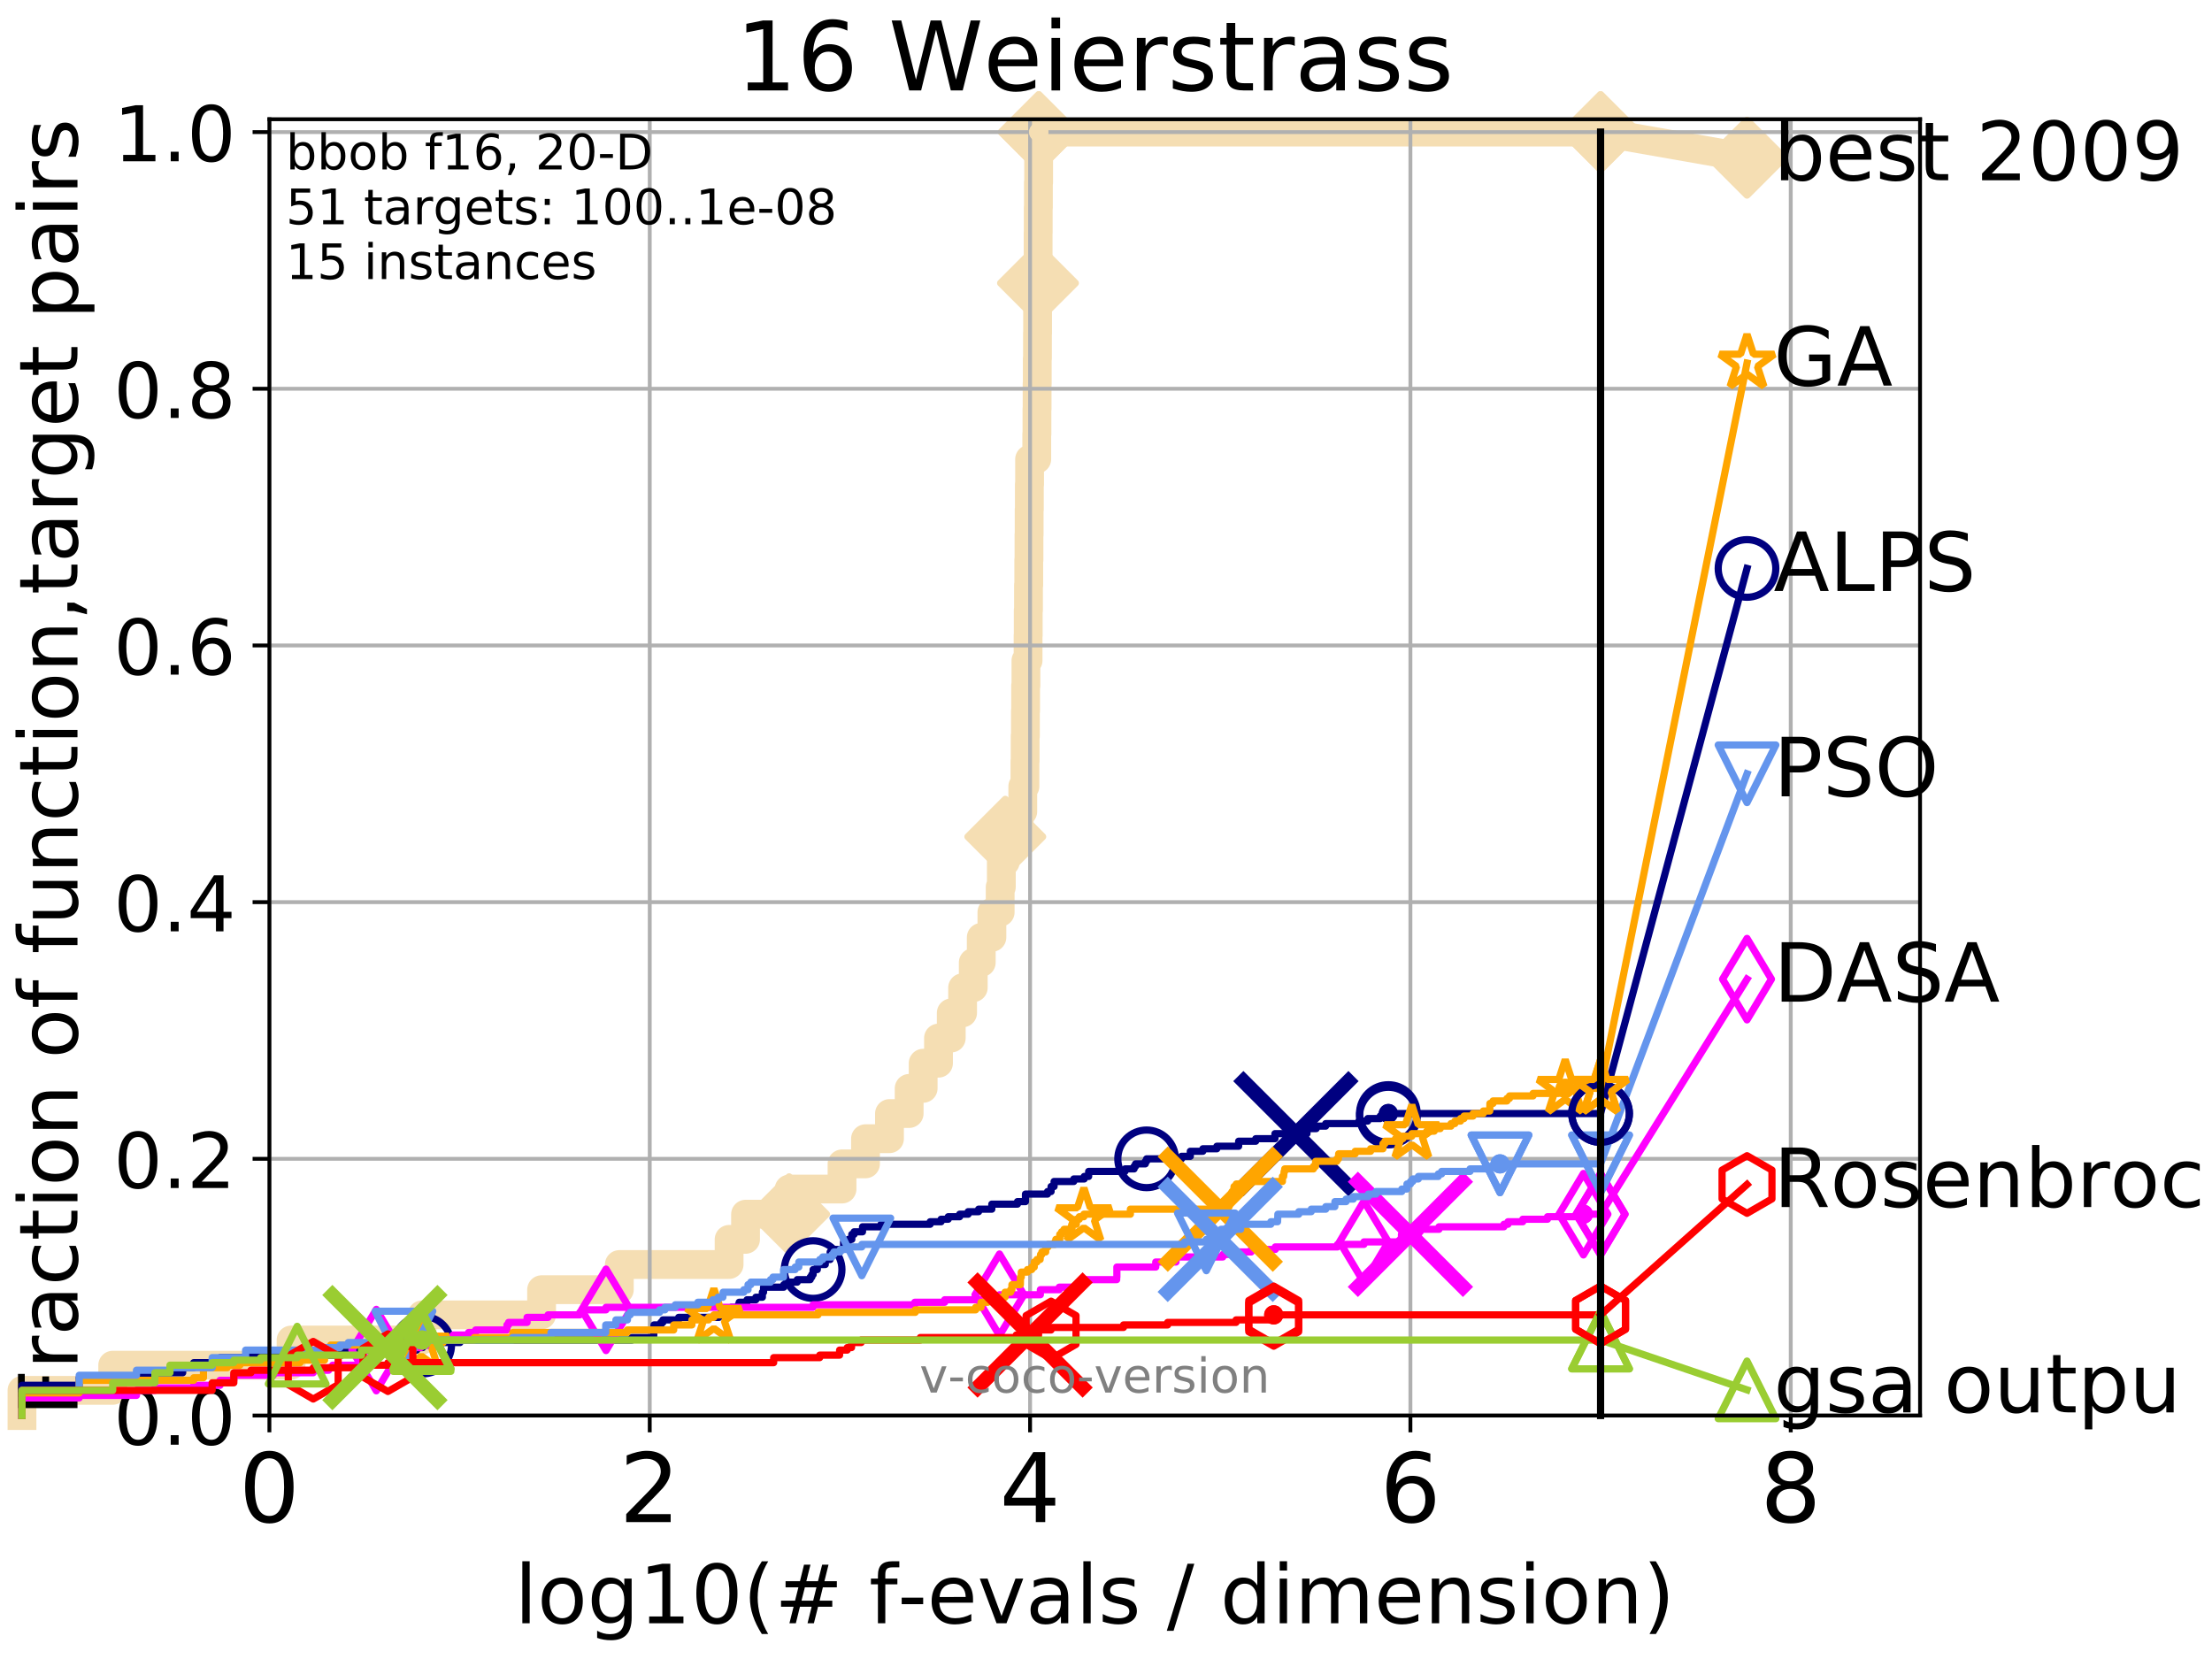 <?xml version="1.0" encoding="utf-8" standalone="no"?>
<!DOCTYPE svg PUBLIC "-//W3C//DTD SVG 1.1//EN"
  "http://www.w3.org/Graphics/SVG/1.1/DTD/svg11.dtd">
<!-- Created with matplotlib (http://matplotlib.org/) -->
<svg height="345.6pt" version="1.1" viewBox="0 0 460.8 345.6" width="460.8pt" xmlns="http://www.w3.org/2000/svg" xmlns:xlink="http://www.w3.org/1999/xlink">
 <defs>
  <style type="text/css">
*{stroke-linecap:butt;stroke-linejoin:round;}
  </style>
 </defs>
 <g id="figure_1">
  <g id="patch_1">
   <path d="M 0 345.6 
L 460.8 345.6 
L 460.8 0 
L 0 0 
z
" style="fill:#ffffff;"/>
  </g>
  <g id="axes_1">
   <g id="patch_2">
    <path d="M 56.12 294.88 
L 399.984 294.88 
L 399.984 24.84 
L 56.12 24.84 
z
" style="fill:#ffffff;"/>
   </g>
   <g id="line2d_1">
    <path d="M 4.579 294.88 
L 4.579 289.638 
L 23.48 289.638 
L 23.48 284.395 
L 60.634 284.395 
L 60.634 279.153 
L 87.922 279.153 
L 87.922 273.91 
L 112.824 273.91 
L 112.824 268.668 
L 129.017 268.668 
L 129.017 263.425 
L 151.886 263.425 
L 151.886 258.183 
L 155.312 258.183 
L 155.312 252.94 
L 164.388 252.94 
L 164.388 247.698 
L 175.411 247.698 
L 175.411 242.455 
L 180.298 242.455 
L 180.298 237.213 
L 185.295 237.213 
L 185.295 231.97 
L 189.394 231.97 
L 189.394 226.728 
L 192.311 226.728 
L 192.311 221.485 
L 195.506 221.485 
L 195.506 216.243 
L 198.164 216.243 
L 198.164 211 
L 200.528 211 
L 200.528 205.758 
L 202.749 205.758 
L 202.749 200.515 
L 204.414 200.515 
L 204.414 195.273 
L 206.632 195.273 
L 206.632 190.03 
L 208.356 190.03 
L 208.356 184.788 
L 208.597 184.788 
L 208.597 179.546 
L 209.421 179.546 
L 209.421 174.303 
L 212.315 174.303 
L 212.315 169.061 
L 213.064 169.061 
L 213.064 163.818 
L 213.513 163.818 
L 213.513 158.576 
L 213.554 158.576 
L 213.554 153.333 
L 213.611 153.333 
L 213.611 148.091 
L 213.652 148.091 
L 213.652 142.848 
L 213.72 142.848 
L 213.72 137.606 
L 214.168 137.606 
L 214.168 132.363 
L 214.2 132.363 
L 214.2 127.121 
L 214.252 127.121 
L 214.252 121.878 
L 214.308 121.878 
L 214.308 116.636 
L 214.354 116.636 
L 214.354 111.393 
L 214.39 111.393 
L 214.39 106.151 
L 214.431 106.151 
L 214.431 100.908 
L 214.482 100.908 
L 214.482 95.666 
L 215.977 95.666 
L 215.977 90.423 
L 216.016 90.423 
L 216.016 85.181 
L 216.048 85.181 
L 216.048 79.938 
L 216.082 79.938 
L 216.082 74.696 
L 216.122 74.696 
L 216.122 69.453 
L 216.15 69.453 
L 216.15 64.211 
L 216.191 64.211 
L 216.191 58.969 
L 216.23 58.969 
L 216.23 53.726 
L 216.26 53.726 
L 216.26 48.484 
L 216.283 48.484 
L 216.283 43.241 
L 216.319 43.241 
L 216.319 37.999 
L 216.367 37.999 
L 216.367 32.756 
L 216.393 32.756 
L 216.393 27.514 
L 333.43 27.514 
" style="fill:none;stroke:#f5deb3;stroke-linecap:square;stroke-width:6;"/>
   </g>
   <g id="line2d_2">
    <defs>
     <path d="M -0 7.778 
L 7.778 0 
L 0 -7.778 
L -7.778 -0 
z
" id="mf6924e063f" style="stroke:#f5deb3;stroke-linejoin:miter;stroke-width:1.5;"/>
    </defs>
    <g>
     <use style="fill:#f5deb3;stroke:#f5deb3;stroke-linejoin:miter;stroke-width:1.5;" x="164.388" xlink:href="#mf6924e063f" y="252.94"/>
     <use style="fill:#f5deb3;stroke:#f5deb3;stroke-linejoin:miter;stroke-width:1.5;" x="209.421" xlink:href="#mf6924e063f" y="174.303"/>
     <use style="fill:#f5deb3;stroke:#f5deb3;stroke-linejoin:miter;stroke-width:1.5;" x="216.23" xlink:href="#mf6924e063f" y="58.969"/>
     <use style="fill:#f5deb3;stroke:#f5deb3;stroke-linejoin:miter;stroke-width:1.5;" x="216.393" xlink:href="#mf6924e063f" y="27.514"/>
     <use style="fill:#f5deb3;stroke:#f5deb3;stroke-linejoin:miter;stroke-width:1.5;" x="216.393" xlink:href="#mf6924e063f" y="27.514"/>
     <use style="fill:#f5deb3;stroke:#f5deb3;stroke-linejoin:miter;stroke-width:1.5;" x="333.43" xlink:href="#mf6924e063f" y="27.514"/>
    </g>
   </g>
   <g id="line2d_3">
    <path style="fill:none;stroke:#f5deb3;stroke-linecap:square;stroke-width:6;"/>
    <g/>
   </g>
   <g id="line2d_4">
    <path d="M 333.43 27.514 
L 363.934 32.861 
" style="fill:none;stroke:#f5deb3;stroke-linecap:square;stroke-width:6;"/>
    <g>
     <use style="fill:#f5deb3;stroke:#f5deb3;stroke-linejoin:miter;stroke-width:1.5;" x="333.43" xlink:href="#mf6924e063f" y="27.514"/>
     <use style="fill:#f5deb3;stroke:#f5deb3;stroke-linejoin:miter;stroke-width:1.5;" x="363.934" xlink:href="#mf6924e063f" y="32.861"/>
    </g>
   </g>
   <g id="matplotlib.axis_1">
    <g id="xtick_1">
     <g id="line2d_5">
      <path clip-path="url(#peeddcdf2fe)" d="M 56.12 294.88 
L 56.12 24.84 
" style="fill:none;stroke:#b0b0b0;stroke-linecap:square;stroke-width:0.8;"/>
     </g>
     <g id="line2d_6">
      <defs>
       <path d="M 0 0 
L 0 3.5 
" id="m23a6289b34" style="stroke:#000000;stroke-width:0.8;"/>
      </defs>
      <g>
       <use style="stroke:#000000;stroke-width:0.8;" x="56.12" xlink:href="#m23a6289b34" y="294.88"/>
      </g>
     </g>
     <g id="text_1">
      <!-- 0 -->
      <defs>
       <path d="M 31.781 66.406 
Q 24.172 66.406 20.328 58.906 
Q 16.5 51.422 16.5 36.375 
Q 16.5 21.391 20.328 13.891 
Q 24.172 6.391 31.781 6.391 
Q 39.453 6.391 43.281 13.891 
Q 47.125 21.391 47.125 36.375 
Q 47.125 51.422 43.281 58.906 
Q 39.453 66.406 31.781 66.406 
z
M 31.781 74.219 
Q 44.047 74.219 50.516 64.516 
Q 56.984 54.828 56.984 36.375 
Q 56.984 17.969 50.516 8.266 
Q 44.047 -1.422 31.781 -1.422 
Q 19.531 -1.422 13.062 8.266 
Q 6.594 17.969 6.594 36.375 
Q 6.594 54.828 13.062 64.516 
Q 19.531 74.219 31.781 74.219 
z
" id="DejaVuSans-30"/>
      </defs>
      <g transform="translate(49.758 317.077)scale(0.2 -0.2)">
       <use xlink:href="#DejaVuSans-30"/>
      </g>
     </g>
    </g>
    <g id="xtick_2">
     <g id="line2d_7">
      <path clip-path="url(#peeddcdf2fe)" d="M 135.351 294.88 
L 135.351 24.84 
" style="fill:none;stroke:#b0b0b0;stroke-linecap:square;stroke-width:0.8;"/>
     </g>
     <g id="line2d_8">
      <g>
       <use style="stroke:#000000;stroke-width:0.8;" x="135.351" xlink:href="#m23a6289b34" y="294.88"/>
      </g>
     </g>
     <g id="text_2">
      <!-- 2 -->
      <defs>
       <path d="M 19.188 8.297 
L 53.609 8.297 
L 53.609 0 
L 7.328 0 
L 7.328 8.297 
Q 12.938 14.109 22.625 23.891 
Q 32.328 33.688 34.812 36.531 
Q 39.547 41.844 41.422 45.531 
Q 43.312 49.219 43.312 52.781 
Q 43.312 58.594 39.234 62.25 
Q 35.156 65.922 28.609 65.922 
Q 23.969 65.922 18.812 64.312 
Q 13.672 62.703 7.812 59.422 
L 7.812 69.391 
Q 13.766 71.781 18.938 73 
Q 24.125 74.219 28.422 74.219 
Q 39.75 74.219 46.484 68.547 
Q 53.219 62.891 53.219 53.422 
Q 53.219 48.922 51.531 44.891 
Q 49.859 40.875 45.406 35.406 
Q 44.188 33.984 37.641 27.219 
Q 31.109 20.453 19.188 8.297 
z
" id="DejaVuSans-32"/>
      </defs>
      <g transform="translate(128.989 317.077)scale(0.2 -0.2)">
       <use xlink:href="#DejaVuSans-32"/>
      </g>
     </g>
    </g>
    <g id="xtick_3">
     <g id="line2d_9">
      <path clip-path="url(#peeddcdf2fe)" d="M 214.583 294.88 
L 214.583 24.84 
" style="fill:none;stroke:#b0b0b0;stroke-linecap:square;stroke-width:0.8;"/>
     </g>
     <g id="line2d_10">
      <g>
       <use style="stroke:#000000;stroke-width:0.8;" x="214.583" xlink:href="#m23a6289b34" y="294.88"/>
      </g>
     </g>
     <g id="text_3">
      <!-- 4 -->
      <defs>
       <path d="M 37.797 64.312 
L 12.891 25.391 
L 37.797 25.391 
z
M 35.203 72.906 
L 47.609 72.906 
L 47.609 25.391 
L 58.016 25.391 
L 58.016 17.188 
L 47.609 17.188 
L 47.609 0 
L 37.797 0 
L 37.797 17.188 
L 4.891 17.188 
L 4.891 26.703 
z
" id="DejaVuSans-34"/>
      </defs>
      <g transform="translate(208.22 317.077)scale(0.2 -0.2)">
       <use xlink:href="#DejaVuSans-34"/>
      </g>
     </g>
    </g>
    <g id="xtick_4">
     <g id="line2d_11">
      <path clip-path="url(#peeddcdf2fe)" d="M 293.814 294.88 
L 293.814 24.84 
" style="fill:none;stroke:#b0b0b0;stroke-linecap:square;stroke-width:0.8;"/>
     </g>
     <g id="line2d_12">
      <g>
       <use style="stroke:#000000;stroke-width:0.8;" x="293.814" xlink:href="#m23a6289b34" y="294.88"/>
      </g>
     </g>
     <g id="text_4">
      <!-- 6 -->
      <defs>
       <path d="M 33.016 40.375 
Q 26.375 40.375 22.484 35.828 
Q 18.609 31.297 18.609 23.391 
Q 18.609 15.531 22.484 10.953 
Q 26.375 6.391 33.016 6.391 
Q 39.656 6.391 43.531 10.953 
Q 47.406 15.531 47.406 23.391 
Q 47.406 31.297 43.531 35.828 
Q 39.656 40.375 33.016 40.375 
z
M 52.594 71.297 
L 52.594 62.312 
Q 48.875 64.062 45.094 64.984 
Q 41.312 65.922 37.594 65.922 
Q 27.828 65.922 22.672 59.328 
Q 17.531 52.734 16.797 39.406 
Q 19.672 43.656 24.016 45.922 
Q 28.375 48.188 33.594 48.188 
Q 44.578 48.188 50.953 41.516 
Q 57.328 34.859 57.328 23.391 
Q 57.328 12.156 50.688 5.359 
Q 44.047 -1.422 33.016 -1.422 
Q 20.359 -1.422 13.672 8.266 
Q 6.984 17.969 6.984 36.375 
Q 6.984 53.656 15.188 63.938 
Q 23.391 74.219 37.203 74.219 
Q 40.922 74.219 44.703 73.484 
Q 48.484 72.75 52.594 71.297 
z
" id="DejaVuSans-36"/>
      </defs>
      <g transform="translate(287.452 317.077)scale(0.2 -0.2)">
       <use xlink:href="#DejaVuSans-36"/>
      </g>
     </g>
    </g>
    <g id="xtick_5">
     <g id="line2d_13">
      <path clip-path="url(#peeddcdf2fe)" d="M 373.045 294.88 
L 373.045 24.84 
" style="fill:none;stroke:#b0b0b0;stroke-linecap:square;stroke-width:0.8;"/>
     </g>
     <g id="line2d_14">
      <g>
       <use style="stroke:#000000;stroke-width:0.8;" x="373.045" xlink:href="#m23a6289b34" y="294.88"/>
      </g>
     </g>
     <g id="text_5">
      <!-- 8 -->
      <defs>
       <path d="M 31.781 34.625 
Q 24.75 34.625 20.719 30.859 
Q 16.703 27.094 16.703 20.516 
Q 16.703 13.922 20.719 10.156 
Q 24.75 6.391 31.781 6.391 
Q 38.812 6.391 42.859 10.172 
Q 46.922 13.969 46.922 20.516 
Q 46.922 27.094 42.891 30.859 
Q 38.875 34.625 31.781 34.625 
z
M 21.922 38.812 
Q 15.578 40.375 12.031 44.719 
Q 8.5 49.078 8.5 55.328 
Q 8.5 64.062 14.719 69.141 
Q 20.953 74.219 31.781 74.219 
Q 42.672 74.219 48.875 69.141 
Q 55.078 64.062 55.078 55.328 
Q 55.078 49.078 51.531 44.719 
Q 48 40.375 41.703 38.812 
Q 48.828 37.156 52.797 32.312 
Q 56.781 27.484 56.781 20.516 
Q 56.781 9.906 50.312 4.234 
Q 43.844 -1.422 31.781 -1.422 
Q 19.734 -1.422 13.25 4.234 
Q 6.781 9.906 6.781 20.516 
Q 6.781 27.484 10.781 32.312 
Q 14.797 37.156 21.922 38.812 
z
M 18.312 54.391 
Q 18.312 48.734 21.844 45.562 
Q 25.391 42.391 31.781 42.391 
Q 38.141 42.391 41.719 45.562 
Q 45.312 48.734 45.312 54.391 
Q 45.312 60.062 41.719 63.234 
Q 38.141 66.406 31.781 66.406 
Q 25.391 66.406 21.844 63.234 
Q 18.312 60.062 18.312 54.391 
z
" id="DejaVuSans-38"/>
      </defs>
      <g transform="translate(366.683 317.077)scale(0.2 -0.2)">
       <use xlink:href="#DejaVuSans-38"/>
      </g>
     </g>
    </g>
    <g id="text_6">
     <!-- log10(# f-evals / dimension) -->
     <defs>
      <path d="M 9.422 75.984 
L 18.406 75.984 
L 18.406 0 
L 9.422 0 
z
" id="DejaVuSans-6c"/>
      <path d="M 30.609 48.391 
Q 23.391 48.391 19.188 42.75 
Q 14.984 37.109 14.984 27.297 
Q 14.984 17.484 19.156 11.844 
Q 23.344 6.203 30.609 6.203 
Q 37.797 6.203 41.984 11.859 
Q 46.188 17.531 46.188 27.297 
Q 46.188 37.016 41.984 42.703 
Q 37.797 48.391 30.609 48.391 
z
M 30.609 56 
Q 42.328 56 49.016 48.375 
Q 55.719 40.766 55.719 27.297 
Q 55.719 13.875 49.016 6.219 
Q 42.328 -1.422 30.609 -1.422 
Q 18.844 -1.422 12.172 6.219 
Q 5.516 13.875 5.516 27.297 
Q 5.516 40.766 12.172 48.375 
Q 18.844 56 30.609 56 
z
" id="DejaVuSans-6f"/>
      <path d="M 45.406 27.984 
Q 45.406 37.75 41.375 43.109 
Q 37.359 48.484 30.078 48.484 
Q 22.859 48.484 18.828 43.109 
Q 14.797 37.75 14.797 27.984 
Q 14.797 18.266 18.828 12.891 
Q 22.859 7.516 30.078 7.516 
Q 37.359 7.516 41.375 12.891 
Q 45.406 18.266 45.406 27.984 
z
M 54.391 6.781 
Q 54.391 -7.172 48.188 -13.984 
Q 42 -20.797 29.203 -20.797 
Q 24.469 -20.797 20.266 -20.094 
Q 16.062 -19.391 12.109 -17.922 
L 12.109 -9.188 
Q 16.062 -11.328 19.922 -12.344 
Q 23.781 -13.375 27.781 -13.375 
Q 36.625 -13.375 41.016 -8.766 
Q 45.406 -4.156 45.406 5.172 
L 45.406 9.625 
Q 42.625 4.781 38.281 2.391 
Q 33.938 0 27.875 0 
Q 17.828 0 11.672 7.656 
Q 5.516 15.328 5.516 27.984 
Q 5.516 40.672 11.672 48.328 
Q 17.828 56 27.875 56 
Q 33.938 56 38.281 53.609 
Q 42.625 51.219 45.406 46.391 
L 45.406 54.688 
L 54.391 54.688 
z
" id="DejaVuSans-67"/>
      <path d="M 12.406 8.297 
L 28.516 8.297 
L 28.516 63.922 
L 10.984 60.406 
L 10.984 69.391 
L 28.422 72.906 
L 38.281 72.906 
L 38.281 8.297 
L 54.391 8.297 
L 54.391 0 
L 12.406 0 
z
" id="DejaVuSans-31"/>
      <path d="M 31 75.875 
Q 24.469 64.656 21.281 53.656 
Q 18.109 42.672 18.109 31.391 
Q 18.109 20.125 21.312 9.062 
Q 24.516 -2 31 -13.188 
L 23.188 -13.188 
Q 15.875 -1.703 12.234 9.375 
Q 8.594 20.453 8.594 31.391 
Q 8.594 42.281 12.203 53.312 
Q 15.828 64.359 23.188 75.875 
z
" id="DejaVuSans-28"/>
      <path d="M 51.125 44 
L 36.922 44 
L 32.812 27.688 
L 47.125 27.688 
z
M 43.797 71.781 
L 38.719 51.516 
L 52.984 51.516 
L 58.109 71.781 
L 65.922 71.781 
L 60.891 51.516 
L 76.125 51.516 
L 76.125 44 
L 58.984 44 
L 54.984 27.688 
L 70.516 27.688 
L 70.516 20.219 
L 53.078 20.219 
L 48 0 
L 40.188 0 
L 45.219 20.219 
L 30.906 20.219 
L 25.875 0 
L 18.016 0 
L 23.094 20.219 
L 7.719 20.219 
L 7.719 27.688 
L 24.906 27.688 
L 29 44 
L 13.281 44 
L 13.281 51.516 
L 30.906 51.516 
L 35.891 71.781 
z
" id="DejaVuSans-23"/>
      <path id="DejaVuSans-20"/>
      <path d="M 37.109 75.984 
L 37.109 68.5 
L 28.516 68.5 
Q 23.688 68.5 21.797 66.547 
Q 19.922 64.594 19.922 59.516 
L 19.922 54.688 
L 34.719 54.688 
L 34.719 47.703 
L 19.922 47.703 
L 19.922 0 
L 10.891 0 
L 10.891 47.703 
L 2.297 47.703 
L 2.297 54.688 
L 10.891 54.688 
L 10.891 58.5 
Q 10.891 67.625 15.141 71.797 
Q 19.391 75.984 28.609 75.984 
z
" id="DejaVuSans-66"/>
      <path d="M 4.891 31.391 
L 31.203 31.391 
L 31.203 23.391 
L 4.891 23.391 
z
" id="DejaVuSans-2d"/>
      <path d="M 56.203 29.594 
L 56.203 25.203 
L 14.891 25.203 
Q 15.484 15.922 20.484 11.062 
Q 25.484 6.203 34.422 6.203 
Q 39.594 6.203 44.453 7.469 
Q 49.312 8.734 54.109 11.281 
L 54.109 2.781 
Q 49.266 0.734 44.188 -0.344 
Q 39.109 -1.422 33.891 -1.422 
Q 20.797 -1.422 13.156 6.188 
Q 5.516 13.812 5.516 26.812 
Q 5.516 40.234 12.766 48.109 
Q 20.016 56 32.328 56 
Q 43.359 56 49.781 48.891 
Q 56.203 41.797 56.203 29.594 
z
M 47.219 32.234 
Q 47.125 39.594 43.094 43.984 
Q 39.062 48.391 32.422 48.391 
Q 24.906 48.391 20.391 44.141 
Q 15.875 39.891 15.188 32.172 
z
" id="DejaVuSans-65"/>
      <path d="M 2.984 54.688 
L 12.5 54.688 
L 29.594 8.797 
L 46.688 54.688 
L 56.203 54.688 
L 35.688 0 
L 23.484 0 
z
" id="DejaVuSans-76"/>
      <path d="M 34.281 27.484 
Q 23.391 27.484 19.188 25 
Q 14.984 22.516 14.984 16.5 
Q 14.984 11.719 18.141 8.906 
Q 21.297 6.109 26.703 6.109 
Q 34.188 6.109 38.703 11.406 
Q 43.219 16.703 43.219 25.484 
L 43.219 27.484 
z
M 52.203 31.203 
L 52.203 0 
L 43.219 0 
L 43.219 8.297 
Q 40.141 3.328 35.547 0.953 
Q 30.953 -1.422 24.312 -1.422 
Q 15.922 -1.422 10.953 3.297 
Q 6 8.016 6 15.922 
Q 6 25.141 12.172 29.828 
Q 18.359 34.516 30.609 34.516 
L 43.219 34.516 
L 43.219 35.406 
Q 43.219 41.609 39.141 45 
Q 35.062 48.391 27.688 48.391 
Q 23 48.391 18.547 47.266 
Q 14.109 46.141 10.016 43.891 
L 10.016 52.203 
Q 14.938 54.109 19.578 55.047 
Q 24.219 56 28.609 56 
Q 40.484 56 46.344 49.844 
Q 52.203 43.703 52.203 31.203 
z
" id="DejaVuSans-61"/>
      <path d="M 44.281 53.078 
L 44.281 44.578 
Q 40.484 46.531 36.375 47.5 
Q 32.281 48.484 27.875 48.484 
Q 21.188 48.484 17.844 46.438 
Q 14.5 44.391 14.5 40.281 
Q 14.5 37.156 16.891 35.375 
Q 19.281 33.594 26.516 31.984 
L 29.594 31.297 
Q 39.156 29.25 43.188 25.516 
Q 47.219 21.781 47.219 15.094 
Q 47.219 7.469 41.188 3.016 
Q 35.156 -1.422 24.609 -1.422 
Q 20.219 -1.422 15.453 -0.562 
Q 10.688 0.297 5.422 2 
L 5.422 11.281 
Q 10.406 8.688 15.234 7.391 
Q 20.062 6.109 24.812 6.109 
Q 31.156 6.109 34.562 8.281 
Q 37.984 10.453 37.984 14.406 
Q 37.984 18.062 35.516 20.016 
Q 33.062 21.969 24.703 23.781 
L 21.578 24.516 
Q 13.234 26.266 9.516 29.906 
Q 5.812 33.547 5.812 39.891 
Q 5.812 47.609 11.281 51.797 
Q 16.75 56 26.812 56 
Q 31.781 56 36.172 55.266 
Q 40.578 54.547 44.281 53.078 
z
" id="DejaVuSans-73"/>
      <path d="M 25.391 72.906 
L 33.688 72.906 
L 8.297 -9.281 
L 0 -9.281 
z
" id="DejaVuSans-2f"/>
      <path d="M 45.406 46.391 
L 45.406 75.984 
L 54.391 75.984 
L 54.391 0 
L 45.406 0 
L 45.406 8.203 
Q 42.578 3.328 38.25 0.953 
Q 33.938 -1.422 27.875 -1.422 
Q 17.969 -1.422 11.734 6.484 
Q 5.516 14.406 5.516 27.297 
Q 5.516 40.188 11.734 48.094 
Q 17.969 56 27.875 56 
Q 33.938 56 38.25 53.625 
Q 42.578 51.266 45.406 46.391 
z
M 14.797 27.297 
Q 14.797 17.391 18.875 11.75 
Q 22.953 6.109 30.078 6.109 
Q 37.203 6.109 41.297 11.75 
Q 45.406 17.391 45.406 27.297 
Q 45.406 37.203 41.297 42.844 
Q 37.203 48.484 30.078 48.484 
Q 22.953 48.484 18.875 42.844 
Q 14.797 37.203 14.797 27.297 
z
" id="DejaVuSans-64"/>
      <path d="M 9.422 54.688 
L 18.406 54.688 
L 18.406 0 
L 9.422 0 
z
M 9.422 75.984 
L 18.406 75.984 
L 18.406 64.594 
L 9.422 64.594 
z
" id="DejaVuSans-69"/>
      <path d="M 52 44.188 
Q 55.375 50.25 60.062 53.125 
Q 64.75 56 71.094 56 
Q 79.641 56 84.281 50.016 
Q 88.922 44.047 88.922 33.016 
L 88.922 0 
L 79.891 0 
L 79.891 32.719 
Q 79.891 40.578 77.094 44.375 
Q 74.312 48.188 68.609 48.188 
Q 61.625 48.188 57.562 43.547 
Q 53.516 38.922 53.516 30.906 
L 53.516 0 
L 44.484 0 
L 44.484 32.719 
Q 44.484 40.625 41.703 44.406 
Q 38.922 48.188 33.109 48.188 
Q 26.219 48.188 22.156 43.531 
Q 18.109 38.875 18.109 30.906 
L 18.109 0 
L 9.078 0 
L 9.078 54.688 
L 18.109 54.688 
L 18.109 46.188 
Q 21.188 51.219 25.484 53.609 
Q 29.781 56 35.688 56 
Q 41.656 56 45.828 52.969 
Q 50 49.953 52 44.188 
z
" id="DejaVuSans-6d"/>
      <path d="M 54.891 33.016 
L 54.891 0 
L 45.906 0 
L 45.906 32.719 
Q 45.906 40.484 42.875 44.328 
Q 39.844 48.188 33.797 48.188 
Q 26.516 48.188 22.312 43.547 
Q 18.109 38.922 18.109 30.906 
L 18.109 0 
L 9.078 0 
L 9.078 54.688 
L 18.109 54.688 
L 18.109 46.188 
Q 21.344 51.125 25.703 53.562 
Q 30.078 56 35.797 56 
Q 45.219 56 50.047 50.172 
Q 54.891 44.344 54.891 33.016 
z
" id="DejaVuSans-6e"/>
      <path d="M 8.016 75.875 
L 15.828 75.875 
Q 23.141 64.359 26.781 53.312 
Q 30.422 42.281 30.422 31.391 
Q 30.422 20.453 26.781 9.375 
Q 23.141 -1.703 15.828 -13.188 
L 8.016 -13.188 
Q 14.5 -2 17.703 9.062 
Q 20.906 20.125 20.906 31.391 
Q 20.906 42.672 17.703 53.656 
Q 14.5 64.656 8.016 75.875 
z
" id="DejaVuSans-29"/>
     </defs>
     <g transform="translate(107.211 338.154)scale(0.17 -0.17)">
      <use xlink:href="#DejaVuSans-6c"/>
      <use x="27.783" xlink:href="#DejaVuSans-6f"/>
      <use x="88.965" xlink:href="#DejaVuSans-67"/>
      <use x="152.441" xlink:href="#DejaVuSans-31"/>
      <use x="216.064" xlink:href="#DejaVuSans-30"/>
      <use x="279.688" xlink:href="#DejaVuSans-28"/>
      <use x="318.701" xlink:href="#DejaVuSans-23"/>
      <use x="402.49" xlink:href="#DejaVuSans-20"/>
      <use x="434.277" xlink:href="#DejaVuSans-66"/>
      <use x="469.404" xlink:href="#DejaVuSans-2d"/>
      <use x="505.488" xlink:href="#DejaVuSans-65"/>
      <use x="567.012" xlink:href="#DejaVuSans-76"/>
      <use x="626.191" xlink:href="#DejaVuSans-61"/>
      <use x="687.471" xlink:href="#DejaVuSans-6c"/>
      <use x="715.254" xlink:href="#DejaVuSans-73"/>
      <use x="767.354" xlink:href="#DejaVuSans-20"/>
      <use x="799.141" xlink:href="#DejaVuSans-2f"/>
      <use x="832.832" xlink:href="#DejaVuSans-20"/>
      <use x="864.619" xlink:href="#DejaVuSans-64"/>
      <use x="928.096" xlink:href="#DejaVuSans-69"/>
      <use x="955.879" xlink:href="#DejaVuSans-6d"/>
      <use x="1053.291" xlink:href="#DejaVuSans-65"/>
      <use x="1114.814" xlink:href="#DejaVuSans-6e"/>
      <use x="1178.193" xlink:href="#DejaVuSans-73"/>
      <use x="1230.293" xlink:href="#DejaVuSans-69"/>
      <use x="1258.076" xlink:href="#DejaVuSans-6f"/>
      <use x="1319.258" xlink:href="#DejaVuSans-6e"/>
      <use x="1382.637" xlink:href="#DejaVuSans-29"/>
     </g>
    </g>
   </g>
   <g id="matplotlib.axis_2">
    <g id="ytick_1">
     <g id="line2d_15">
      <path clip-path="url(#peeddcdf2fe)" d="M 56.12 294.88 
L 399.984 294.88 
" style="fill:none;stroke:#b0b0b0;stroke-linecap:square;stroke-width:0.8;"/>
     </g>
     <g id="line2d_16">
      <defs>
       <path d="M 0 0 
L -3.5 0 
" id="m81d63eba77" style="stroke:#000000;stroke-width:0.8;"/>
      </defs>
      <g>
       <use style="stroke:#000000;stroke-width:0.8;" x="56.12" xlink:href="#m81d63eba77" y="294.88"/>
      </g>
     </g>
     <g id="text_7">
      <!-- 0.0 -->
      <defs>
       <path d="M 10.688 12.406 
L 21 12.406 
L 21 0 
L 10.688 0 
z
" id="DejaVuSans-2e"/>
      </defs>
      <g transform="translate(23.675 300.959)scale(0.16 -0.16)">
       <use xlink:href="#DejaVuSans-30"/>
       <use x="63.623" xlink:href="#DejaVuSans-2e"/>
       <use x="95.41" xlink:href="#DejaVuSans-30"/>
      </g>
     </g>
    </g>
    <g id="ytick_2">
     <g id="line2d_17">
      <path clip-path="url(#peeddcdf2fe)" d="M 56.12 241.407 
L 399.984 241.407 
" style="fill:none;stroke:#b0b0b0;stroke-linecap:square;stroke-width:0.8;"/>
     </g>
     <g id="line2d_18">
      <g>
       <use style="stroke:#000000;stroke-width:0.8;" x="56.12" xlink:href="#m81d63eba77" y="241.407"/>
      </g>
     </g>
     <g id="text_8">
      <!-- 0.2 -->
      <g transform="translate(23.675 247.485)scale(0.16 -0.16)">
       <use xlink:href="#DejaVuSans-30"/>
       <use x="63.623" xlink:href="#DejaVuSans-2e"/>
       <use x="95.41" xlink:href="#DejaVuSans-32"/>
      </g>
     </g>
    </g>
    <g id="ytick_3">
     <g id="line2d_19">
      <path clip-path="url(#peeddcdf2fe)" d="M 56.12 187.933 
L 399.984 187.933 
" style="fill:none;stroke:#b0b0b0;stroke-linecap:square;stroke-width:0.8;"/>
     </g>
     <g id="line2d_20">
      <g>
       <use style="stroke:#000000;stroke-width:0.8;" x="56.12" xlink:href="#m81d63eba77" y="187.933"/>
      </g>
     </g>
     <g id="text_9">
      <!-- 0.4 -->
      <g transform="translate(23.675 194.012)scale(0.16 -0.16)">
       <use xlink:href="#DejaVuSans-30"/>
       <use x="63.623" xlink:href="#DejaVuSans-2e"/>
       <use x="95.41" xlink:href="#DejaVuSans-34"/>
      </g>
     </g>
    </g>
    <g id="ytick_4">
     <g id="line2d_21">
      <path clip-path="url(#peeddcdf2fe)" d="M 56.12 134.46 
L 399.984 134.46 
" style="fill:none;stroke:#b0b0b0;stroke-linecap:square;stroke-width:0.8;"/>
     </g>
     <g id="line2d_22">
      <g>
       <use style="stroke:#000000;stroke-width:0.8;" x="56.12" xlink:href="#m81d63eba77" y="134.46"/>
      </g>
     </g>
     <g id="text_10">
      <!-- 0.6 -->
      <g transform="translate(23.675 140.539)scale(0.16 -0.16)">
       <use xlink:href="#DejaVuSans-30"/>
       <use x="63.623" xlink:href="#DejaVuSans-2e"/>
       <use x="95.41" xlink:href="#DejaVuSans-36"/>
      </g>
     </g>
    </g>
    <g id="ytick_5">
     <g id="line2d_23">
      <path clip-path="url(#peeddcdf2fe)" d="M 56.12 80.987 
L 399.984 80.987 
" style="fill:none;stroke:#b0b0b0;stroke-linecap:square;stroke-width:0.8;"/>
     </g>
     <g id="line2d_24">
      <g>
       <use style="stroke:#000000;stroke-width:0.8;" x="56.12" xlink:href="#m81d63eba77" y="80.987"/>
      </g>
     </g>
     <g id="text_11">
      <!-- 0.8 -->
      <g transform="translate(23.675 87.066)scale(0.16 -0.16)">
       <use xlink:href="#DejaVuSans-30"/>
       <use x="63.623" xlink:href="#DejaVuSans-2e"/>
       <use x="95.41" xlink:href="#DejaVuSans-38"/>
      </g>
     </g>
    </g>
    <g id="ytick_6">
     <g id="line2d_25">
      <path clip-path="url(#peeddcdf2fe)" d="M 56.12 27.514 
L 399.984 27.514 
" style="fill:none;stroke:#b0b0b0;stroke-linecap:square;stroke-width:0.8;"/>
     </g>
     <g id="line2d_26">
      <g>
       <use style="stroke:#000000;stroke-width:0.8;" x="56.12" xlink:href="#m81d63eba77" y="27.514"/>
      </g>
     </g>
     <g id="text_12">
      <!-- 1.0 -->
      <g transform="translate(23.675 33.592)scale(0.16 -0.16)">
       <use xlink:href="#DejaVuSans-31"/>
       <use x="63.623" xlink:href="#DejaVuSans-2e"/>
       <use x="95.41" xlink:href="#DejaVuSans-30"/>
      </g>
     </g>
    </g>
    <g id="text_13">
     <!-- Fraction of function,target pairs -->
     <defs>
      <path d="M 9.812 72.906 
L 51.703 72.906 
L 51.703 64.594 
L 19.672 64.594 
L 19.672 43.109 
L 48.578 43.109 
L 48.578 34.812 
L 19.672 34.812 
L 19.672 0 
L 9.812 0 
z
" id="DejaVuSans-46"/>
      <path d="M 41.109 46.297 
Q 39.594 47.172 37.812 47.578 
Q 36.031 48 33.891 48 
Q 26.266 48 22.188 43.047 
Q 18.109 38.094 18.109 28.812 
L 18.109 0 
L 9.078 0 
L 9.078 54.688 
L 18.109 54.688 
L 18.109 46.188 
Q 20.953 51.172 25.484 53.578 
Q 30.031 56 36.531 56 
Q 37.453 56 38.578 55.875 
Q 39.703 55.766 41.062 55.516 
z
" id="DejaVuSans-72"/>
      <path d="M 48.781 52.594 
L 48.781 44.188 
Q 44.969 46.297 41.141 47.344 
Q 37.312 48.391 33.406 48.391 
Q 24.656 48.391 19.812 42.844 
Q 14.984 37.312 14.984 27.297 
Q 14.984 17.281 19.812 11.734 
Q 24.656 6.203 33.406 6.203 
Q 37.312 6.203 41.141 7.25 
Q 44.969 8.297 48.781 10.406 
L 48.781 2.094 
Q 45.016 0.344 40.984 -0.531 
Q 36.969 -1.422 32.422 -1.422 
Q 20.062 -1.422 12.781 6.344 
Q 5.516 14.109 5.516 27.297 
Q 5.516 40.672 12.859 48.328 
Q 20.219 56 33.016 56 
Q 37.156 56 41.109 55.141 
Q 45.062 54.297 48.781 52.594 
z
" id="DejaVuSans-63"/>
      <path d="M 18.312 70.219 
L 18.312 54.688 
L 36.812 54.688 
L 36.812 47.703 
L 18.312 47.703 
L 18.312 18.016 
Q 18.312 11.328 20.141 9.422 
Q 21.969 7.516 27.594 7.516 
L 36.812 7.516 
L 36.812 0 
L 27.594 0 
Q 17.188 0 13.234 3.875 
Q 9.281 7.766 9.281 18.016 
L 9.281 47.703 
L 2.688 47.703 
L 2.688 54.688 
L 9.281 54.688 
L 9.281 70.219 
z
" id="DejaVuSans-74"/>
      <path d="M 8.5 21.578 
L 8.5 54.688 
L 17.484 54.688 
L 17.484 21.922 
Q 17.484 14.156 20.5 10.266 
Q 23.531 6.391 29.594 6.391 
Q 36.859 6.391 41.078 11.031 
Q 45.312 15.672 45.312 23.688 
L 45.312 54.688 
L 54.297 54.688 
L 54.297 0 
L 45.312 0 
L 45.312 8.406 
Q 42.047 3.422 37.719 1 
Q 33.406 -1.422 27.688 -1.422 
Q 18.266 -1.422 13.375 4.438 
Q 8.5 10.297 8.5 21.578 
z
M 31.109 56 
z
" id="DejaVuSans-75"/>
      <path d="M 11.719 12.406 
L 22.016 12.406 
L 22.016 4 
L 14.016 -11.625 
L 7.719 -11.625 
L 11.719 4 
z
" id="DejaVuSans-2c"/>
      <path d="M 18.109 8.203 
L 18.109 -20.797 
L 9.078 -20.797 
L 9.078 54.688 
L 18.109 54.688 
L 18.109 46.391 
Q 20.953 51.266 25.266 53.625 
Q 29.594 56 35.594 56 
Q 45.562 56 51.781 48.094 
Q 58.016 40.188 58.016 27.297 
Q 58.016 14.406 51.781 6.484 
Q 45.562 -1.422 35.594 -1.422 
Q 29.594 -1.422 25.266 0.953 
Q 20.953 3.328 18.109 8.203 
z
M 48.688 27.297 
Q 48.688 37.203 44.609 42.844 
Q 40.531 48.484 33.406 48.484 
Q 26.266 48.484 22.188 42.844 
Q 18.109 37.203 18.109 27.297 
Q 18.109 17.391 22.188 11.75 
Q 26.266 6.109 33.406 6.109 
Q 40.531 6.109 44.609 11.75 
Q 48.688 17.391 48.688 27.297 
z
" id="DejaVuSans-70"/>
     </defs>
     <g transform="translate(16.14 294.999)rotate(-90)scale(0.17 -0.17)">
      <use xlink:href="#DejaVuSans-46"/>
      <use x="57.41" xlink:href="#DejaVuSans-72"/>
      <use x="98.523" xlink:href="#DejaVuSans-61"/>
      <use x="159.803" xlink:href="#DejaVuSans-63"/>
      <use x="214.783" xlink:href="#DejaVuSans-74"/>
      <use x="253.992" xlink:href="#DejaVuSans-69"/>
      <use x="281.775" xlink:href="#DejaVuSans-6f"/>
      <use x="342.957" xlink:href="#DejaVuSans-6e"/>
      <use x="406.336" xlink:href="#DejaVuSans-20"/>
      <use x="438.123" xlink:href="#DejaVuSans-6f"/>
      <use x="499.305" xlink:href="#DejaVuSans-66"/>
      <use x="534.51" xlink:href="#DejaVuSans-20"/>
      <use x="566.297" xlink:href="#DejaVuSans-66"/>
      <use x="601.502" xlink:href="#DejaVuSans-75"/>
      <use x="664.881" xlink:href="#DejaVuSans-6e"/>
      <use x="728.26" xlink:href="#DejaVuSans-63"/>
      <use x="783.24" xlink:href="#DejaVuSans-74"/>
      <use x="822.449" xlink:href="#DejaVuSans-69"/>
      <use x="850.232" xlink:href="#DejaVuSans-6f"/>
      <use x="911.414" xlink:href="#DejaVuSans-6e"/>
      <use x="974.793" xlink:href="#DejaVuSans-2c"/>
      <use x="1006.58" xlink:href="#DejaVuSans-74"/>
      <use x="1045.789" xlink:href="#DejaVuSans-61"/>
      <use x="1107.068" xlink:href="#DejaVuSans-72"/>
      <use x="1148.166" xlink:href="#DejaVuSans-67"/>
      <use x="1211.643" xlink:href="#DejaVuSans-65"/>
      <use x="1273.166" xlink:href="#DejaVuSans-74"/>
      <use x="1312.375" xlink:href="#DejaVuSans-20"/>
      <use x="1344.162" xlink:href="#DejaVuSans-70"/>
      <use x="1407.639" xlink:href="#DejaVuSans-61"/>
      <use x="1468.918" xlink:href="#DejaVuSans-69"/>
      <use x="1496.701" xlink:href="#DejaVuSans-72"/>
      <use x="1537.814" xlink:href="#DejaVuSans-73"/>
     </g>
    </g>
   </g>
   <g id="line2d_27">
    <defs>
     <path d="M 0 1.5 
C 0.398 1.5 0.779 1.342 1.061 1.061 
C 1.342 0.779 1.5 0.398 1.5 0 
C 1.5 -0.398 1.342 -0.779 1.061 -1.061 
C 0.779 -1.342 0.398 -1.5 0 -1.5 
C -0.398 -1.5 -0.779 -1.342 -1.061 -1.061 
C -1.342 -0.779 -1.5 -0.398 -1.5 0 
C -1.5 0.398 -1.342 0.779 -1.061 1.061 
C -0.779 1.342 -0.398 1.5 0 1.5 
z
" id="m054b728c75" style="stroke:#f5deb3;"/>
    </defs>
    <g>
     <use style="fill:#f5deb3;stroke:#f5deb3;" x="216.393" xlink:href="#m054b728c75" y="27.514"/>
     <use style="fill:#f5deb3;stroke:#f5deb3;" x="216.393" xlink:href="#m054b728c75" y="27.514"/>
    </g>
   </g>
   <g id="line2d_28">
    <defs>
     <path d="M 0 1.5 
C 0.398 1.5 0.779 1.342 1.061 1.061 
C 1.342 0.779 1.5 0.398 1.5 0 
C 1.5 -0.398 1.342 -0.779 1.061 -1.061 
C 0.779 -1.342 0.398 -1.5 0 -1.5 
C -0.398 -1.5 -0.779 -1.342 -1.061 -1.061 
C -1.342 -0.779 -1.5 -0.398 -1.5 0 
C -1.5 0.398 -1.342 0.779 -1.061 1.061 
C -0.779 1.342 -0.398 1.5 0 1.5 
z
" id="m18bd3d5fb6" style="stroke:#000080;"/>
    </defs>
    <g>
     <use style="fill:#000080;stroke:#000080;" x="289.219" xlink:href="#m18bd3d5fb6" y="231.97"/>
     <use style="fill:#000080;stroke:#000080;" x="289.219" xlink:href="#m18bd3d5fb6" y="231.97"/>
    </g>
   </g>
   <g id="line2d_29">
    <path d="M 4.579 294.88 
L 4.579 288.589 
L 16.504 288.589 
L 16.504 287.016 
L 28.43 287.016 
L 28.43 286.492 
L 32.269 286.492 
L 32.269 285.968 
L 38.058 285.968 
L 38.058 284.919 
L 40.355 284.919 
L 40.355 283.871 
L 45.834 283.871 
L 45.834 282.822 
L 51.17 282.822 
L 51.17 282.298 
L 71.182 282.298 
L 71.182 281.25 
L 86.803 281.25 
L 86.803 280.725 
L 88.057 280.725 
L 88.057 280.201 
L 90.555 280.201 
L 90.555 279.677 
L 95.821 279.677 
L 95.821 279.153 
L 131.641 279.153 
L 131.641 278.628 
L 136.174 278.628 
L 136.24 276.007 
L 137.673 276.007 
L 137.673 275.483 
L 138.089 275.483 
L 138.089 274.959 
L 141.372 274.959 
L 141.372 274.434 
L 149.771 274.434 
L 149.771 273.91 
L 150.234 273.91 
L 150.234 273.386 
L 152.331 273.386 
L 152.331 272.337 
L 153.791 272.337 
L 153.791 271.813 
L 153.984 271.813 
L 153.984 271.289 
L 155.619 271.289 
L 155.619 270.765 
L 157.454 270.765 
L 157.454 270.24 
L 158.813 270.24 
L 158.813 269.192 
L 159.062 269.192 
L 159.062 268.143 
L 163.274 268.143 
L 163.274 267.619 
L 164.267 267.619 
L 164.267 267.095 
L 166.078 267.095 
L 166.078 266.571 
L 168.786 266.571 
L 168.786 266.046 
L 169.107 266.046 
L 169.107 265.522 
L 169.39 265.522 
L 169.39 264.474 
L 170.261 264.474 
L 170.261 263.425 
L 171.92 263.425 
L 171.92 262.377 
L 172.939 262.377 
L 172.939 260.804 
L 173.531 260.804 
L 173.531 260.28 
L 175.733 260.28 
L 175.733 258.707 
L 176.738 258.707 
L 176.738 258.183 
L 177.45 258.183 
L 177.45 257.134 
L 177.927 257.134 
L 177.927 256.61 
L 179.674 256.61 
L 179.682 255.561 
L 183.534 255.561 
L 183.534 255.037 
L 193.772 255.037 
L 193.772 254.513 
L 196.044 254.513 
L 196.044 253.989 
L 197.532 253.989 
L 197.532 253.464 
L 199.913 253.464 
L 199.913 252.94 
L 201.684 252.94 
L 201.684 252.416 
L 203.864 252.416 
L 203.864 251.892 
L 206.613 251.892 
L 206.613 250.843 
L 211.954 250.843 
L 211.954 250.319 
L 213.623 250.319 
L 213.623 248.746 
L 218.22 248.746 
L 218.22 248.222 
L 218.962 248.222 
L 218.962 247.173 
L 219.584 247.173 
L 219.584 246.125 
L 223.687 246.125 
L 223.687 245.601 
L 225.86 245.601 
L 225.86 245.076 
L 226.787 245.076 
L 226.787 244.028 
L 234.359 244.028 
L 234.359 243.504 
L 236.249 243.504 
L 236.249 242.979 
L 236.548 242.979 
L 236.548 242.455 
L 238.587 242.455 
L 238.587 241.931 
L 238.862 241.931 
L 238.862 241.407 
L 246.132 241.407 
L 246.132 240.882 
L 247.961 240.882 
L 247.961 239.834 
L 250.577 239.834 
L 250.577 239.31 
L 253.49 239.31 
L 253.49 238.785 
L 258.033 238.785 
L 258.033 237.737 
L 261.592 237.737 
L 261.592 237.213 
L 265.593 237.213 
L 265.593 236.164 
L 272.268 236.164 
L 272.268 235.116 
L 274.188 235.116 
L 274.188 234.592 
L 276.162 234.592 
L 276.162 234.067 
L 283.08 234.067 
L 283.08 233.543 
L 284.921 233.543 
L 284.921 233.019 
L 287.527 233.019 
L 287.527 232.495 
L 289.219 232.495 
L 289.219 231.97 
L 333.43 231.97 
L 333.43 231.97 
" style="fill:none;stroke:#000080;stroke-linecap:square;stroke-width:1.5;"/>
   </g>
   <g id="line2d_30">
    <defs>
     <path d="M 0 6 
C 1.591 6 3.117 5.368 4.243 4.243 
C 5.368 3.117 6 1.591 6 0 
C 6 -1.591 5.368 -3.117 4.243 -4.243 
C 3.117 -5.368 1.591 -6 0 -6 
C -1.591 -6 -3.117 -5.368 -4.243 -4.243 
C -5.368 -3.117 -6 -1.591 -6 0 
C -6 1.591 -5.368 3.117 -4.243 4.243 
C -3.117 5.368 -1.591 6 0 6 
z
" id="m8c0bf34ec5" style="stroke:#000080;stroke-width:1.5;"/>
    </defs>
    <g>
     <use style="fill-opacity:0;stroke:#000080;stroke-width:1.5;" x="88.057" xlink:href="#m8c0bf34ec5" y="280.201"/>
     <use style="fill-opacity:0;stroke:#000080;stroke-width:1.5;" x="169.39" xlink:href="#m8c0bf34ec5" y="264.474"/>
     <use style="fill-opacity:0;stroke:#000080;stroke-width:1.5;" x="238.862" xlink:href="#m8c0bf34ec5" y="241.407"/>
     <use style="fill-opacity:0;stroke:#000080;stroke-width:1.5;" x="289.219" xlink:href="#m8c0bf34ec5" y="232.495"/>
     <use style="fill-opacity:0;stroke:#000080;stroke-width:1.5;" x="289.219" xlink:href="#m8c0bf34ec5" y="231.97"/>
     <use style="fill-opacity:0;stroke:#000080;stroke-width:1.5;" x="333.43" xlink:href="#m8c0bf34ec5" y="231.97"/>
    </g>
   </g>
   <g id="line2d_31">
    <path style="fill:none;stroke:#000080;stroke-linecap:square;stroke-width:1.5;"/>
    <g/>
   </g>
   <g id="line2d_32">
    <path clip-path="url(#peeddcdf2fe)" d="M 269.963 236.164 
" style="fill:none;stroke:#000080;stroke-linecap:square;stroke-width:1.5;"/>
    <defs>
     <path d="M -12 12 
L 12 -12 
M -12 -12 
L 12 12 
" id="m9963216004" style="stroke:#000080;stroke-width:3;"/>
    </defs>
    <g clip-path="url(#peeddcdf2fe)">
     <use style="fill:#000080;stroke:#000080;stroke-width:3;" x="269.963" xlink:href="#m9963216004" y="236.164"/>
    </g>
   </g>
   <g id="line2d_33">
    <defs>
     <path d="M 0 1.5 
C 0.398 1.5 0.779 1.342 1.061 1.061 
C 1.342 0.779 1.5 0.398 1.5 0 
C 1.5 -0.398 1.342 -0.779 1.061 -1.061 
C 0.779 -1.342 0.398 -1.5 0 -1.5 
C -0.398 -1.5 -0.779 -1.342 -1.061 -1.061 
C -1.342 -0.779 -1.5 -0.398 -1.5 0 
C -1.5 0.398 -1.342 0.779 -1.061 1.061 
C -0.779 1.342 -0.398 1.5 0 1.5 
z
" id="m1afb3d7d48" style="stroke:#ff00ff;"/>
    </defs>
    <g>
     <use style="fill:#ff00ff;stroke:#ff00ff;" x="329.859" xlink:href="#m1afb3d7d48" y="252.94"/>
     <use style="fill:#ff00ff;stroke:#ff00ff;" x="329.859" xlink:href="#m1afb3d7d48" y="252.94"/>
    </g>
   </g>
   <g id="line2d_34">
    <path d="M 4.579 294.88 
L 4.579 291.21 
L 16.504 291.21 
L 16.504 290.686 
L 28.43 290.686 
L 28.43 289.638 
L 32.269 289.638 
L 32.269 289.113 
L 40.355 289.113 
L 40.355 288.589 
L 45.834 288.589 
L 45.834 287.541 
L 48.708 287.541 
L 48.708 286.492 
L 56.959 286.492 
L 56.959 285.968 
L 65.249 285.968 
L 65.249 285.444 
L 68.47 285.444 
L 68.47 284.919 
L 69.29 284.919 
L 69.29 284.395 
L 75.586 284.395 
L 75.586 282.822 
L 77.674 282.822 
L 77.674 282.298 
L 78.396 282.298 
L 78.396 281.25 
L 81.805 281.25 
L 81.805 280.725 
L 87.649 280.725 
L 87.649 280.201 
L 89.352 280.201 
L 89.352 279.153 
L 91.68 279.153 
L 91.68 278.628 
L 94.394 278.628 
L 94.394 278.104 
L 97.608 278.104 
L 97.608 277.58 
L 99.086 277.58 
L 99.086 277.056 
L 105.608 277.056 
L 105.608 276.007 
L 105.944 276.007 
L 105.944 275.483 
L 109.802 275.483 
L 109.802 274.434 
L 114.172 274.434 
L 114.172 273.91 
L 120.791 273.91 
L 120.791 273.386 
L 121.651 273.386 
L 121.651 272.862 
L 126.244 272.862 
L 126.244 272.337 
L 169.368 272.337 
L 169.368 271.813 
L 190.567 271.813 
L 190.567 271.289 
L 196.797 271.289 
L 196.797 270.765 
L 207.837 270.765 
L 207.837 270.24 
L 208.211 270.24 
L 208.211 269.716 
L 216.727 269.716 
L 216.727 268.668 
L 220.661 268.668 
L 220.661 268.143 
L 224.968 268.143 
L 224.968 267.619 
L 225.294 267.619 
L 225.294 267.095 
L 225.393 267.095 
L 225.393 266.571 
L 232.625 266.571 
L 232.625 266.046 
L 232.664 266.046 
L 232.664 263.949 
L 240.763 263.949 
L 240.763 262.901 
L 244.985 262.901 
L 244.985 261.852 
L 254.736 261.852 
L 254.736 261.328 
L 258.137 261.328 
L 258.137 260.804 
L 260.649 260.804 
L 260.649 260.28 
L 265.671 260.28 
L 265.671 259.755 
L 278.624 259.755 
L 278.624 259.231 
L 284.139 259.231 
L 284.139 258.707 
L 291.952 258.707 
L 291.952 257.134 
L 295.503 257.134 
L 295.503 256.61 
L 295.852 256.61 
L 295.852 256.086 
L 299.769 256.086 
L 299.769 255.561 
L 313.297 255.561 
L 313.297 255.037 
L 314.142 255.037 
L 314.142 254.513 
L 317.218 254.513 
L 317.218 253.989 
L 322.374 253.989 
L 322.374 253.464 
L 329.859 253.464 
L 329.859 252.94 
L 333.43 252.94 
" style="fill:none;stroke:#ff00ff;stroke-linecap:square;stroke-width:1.5;"/>
   </g>
   <g id="line2d_35">
    <defs>
     <path d="M -0 8.485 
L 5.091 0 
L 0 -8.485 
L -5.091 -0 
z
" id="m2ed2a966f3" style="stroke:#ff00ff;stroke-linejoin:miter;stroke-width:1.5;"/>
    </defs>
    <g>
     <use style="fill-opacity:0;stroke:#ff00ff;stroke-linejoin:miter;stroke-width:1.5;" x="78.396" xlink:href="#m2ed2a966f3" y="281.25"/>
     <use style="fill-opacity:0;stroke:#ff00ff;stroke-linejoin:miter;stroke-width:1.5;" x="126.244" xlink:href="#m2ed2a966f3" y="272.862"/>
     <use style="fill-opacity:0;stroke:#ff00ff;stroke-linejoin:miter;stroke-width:1.5;" x="208.211" xlink:href="#m2ed2a966f3" y="269.716"/>
     <use style="fill-opacity:0;stroke:#ff00ff;stroke-linejoin:miter;stroke-width:1.5;" x="284.139" xlink:href="#m2ed2a966f3" y="258.707"/>
     <use style="fill-opacity:0;stroke:#ff00ff;stroke-linejoin:miter;stroke-width:1.5;" x="329.859" xlink:href="#m2ed2a966f3" y="252.94"/>
     <use style="fill-opacity:0;stroke:#ff00ff;stroke-linejoin:miter;stroke-width:1.5;" x="333.43" xlink:href="#m2ed2a966f3" y="252.94"/>
    </g>
   </g>
   <g id="line2d_36">
    <path style="fill:none;stroke:#ff00ff;stroke-linecap:square;stroke-width:1.5;"/>
    <g/>
   </g>
   <g id="line2d_37">
    <path clip-path="url(#peeddcdf2fe)" d="M 293.814 257.134 
" style="fill:none;stroke:#ff00ff;stroke-linecap:square;stroke-width:1.5;"/>
    <defs>
     <path d="M -12 12 
L 12 -12 
M -12 -12 
L 12 12 
" id="m7ead437a8a" style="stroke:#ff00ff;stroke-width:3;"/>
    </defs>
    <g clip-path="url(#peeddcdf2fe)">
     <use style="fill:#ff00ff;stroke:#ff00ff;stroke-width:3;" x="293.814" xlink:href="#m7ead437a8a" y="257.134"/>
    </g>
   </g>
   <g id="line2d_38">
    <defs>
     <path d="M 0 1.5 
C 0.398 1.5 0.779 1.342 1.061 1.061 
C 1.342 0.779 1.5 0.398 1.5 0 
C 1.5 -0.398 1.342 -0.779 1.061 -1.061 
C 0.779 -1.342 0.398 -1.5 0 -1.5 
C -0.398 -1.5 -0.779 -1.342 -1.061 -1.061 
C -1.342 -0.779 -1.5 -0.398 -1.5 0 
C -1.5 0.398 -1.342 0.779 -1.061 1.061 
C -0.779 1.342 -0.398 1.5 0 1.5 
z
" id="m6d5b7204cc" style="stroke:#ffa500;"/>
    </defs>
    <g>
     <use style="fill:#ffa500;stroke:#ffa500;" x="326.062" xlink:href="#m6d5b7204cc" y="226.728"/>
     <use style="fill:#ffa500;stroke:#ffa500;" x="326.062" xlink:href="#m6d5b7204cc" y="226.728"/>
    </g>
   </g>
   <g id="line2d_39">
    <path d="M 4.579 294.88 
L 4.579 290.162 
L 16.504 290.162 
L 16.504 287.541 
L 40.355 287.541 
L 40.355 287.016 
L 42.382 287.016 
L 42.382 284.919 
L 47.331 284.919 
L 47.331 284.395 
L 49.983 284.395 
L 49.983 283.871 
L 62.513 283.871 
L 62.513 283.347 
L 67.61 283.347 
L 67.61 281.774 
L 68.885 281.774 
L 68.885 280.201 
L 87.786 280.201 
L 87.786 279.677 
L 92.321 279.677 
L 92.321 279.153 
L 98.801 279.153 
L 98.801 278.628 
L 106.824 278.628 
L 106.824 277.58 
L 130.675 277.58 
L 130.675 277.056 
L 140.342 277.056 
L 140.342 276.007 
L 144.133 276.007 
L 144.133 274.959 
L 147.605 274.959 
L 147.605 274.434 
L 148.708 274.434 
L 148.708 273.91 
L 170.405 273.91 
L 170.405 273.386 
L 190.66 273.386 
L 190.66 272.862 
L 203.247 272.862 
L 203.247 272.337 
L 204.373 272.337 
L 204.373 271.289 
L 205.779 271.289 
L 205.779 270.765 
L 208.015 270.765 
L 208.015 270.24 
L 209.365 270.24 
L 209.365 269.192 
L 210.535 269.192 
L 210.535 268.668 
L 210.801 268.668 
L 210.801 267.619 
L 212.56 267.619 
L 212.584 266.046 
L 212.754 266.046 
L 212.754 264.998 
L 214.034 264.998 
L 214.034 264.474 
L 214.931 264.474 
L 214.931 263.949 
L 215.455 263.949 
L 215.455 262.901 
L 216.008 262.901 
L 216.008 262.377 
L 216.677 262.377 
L 216.767 261.328 
L 217.038 261.328 
L 217.038 260.804 
L 217.836 260.804 
L 217.836 259.755 
L 218.317 259.755 
L 218.317 259.231 
L 219.751 259.231 
L 219.751 258.707 
L 219.949 258.707 
L 219.949 258.183 
L 220.771 258.183 
L 220.771 257.134 
L 221.159 257.134 
L 221.159 256.61 
L 221.657 256.61 
L 221.657 256.086 
L 223.33 256.086 
L 223.33 255.037 
L 224.225 255.037 
L 224.225 253.989 
L 224.835 253.989 
L 224.835 253.464 
L 225.794 253.464 
L 225.794 252.94 
L 235.479 252.94 
L 235.479 251.892 
L 255.834 251.892 
L 255.834 251.367 
L 256.05 251.367 
L 256.05 250.843 
L 256.18 250.843 
L 256.18 250.319 
L 256.49 250.319 
L 256.49 249.27 
L 256.626 249.27 
L 256.667 248.222 
L 256.985 248.222 
L 257.077 247.173 
L 257.536 247.173 
L 257.536 246.649 
L 259.203 246.649 
L 259.203 246.125 
L 267.149 246.125 
L 267.149 245.076 
L 267.408 245.076 
L 267.509 244.028 
L 267.629 244.028 
L 267.629 243.504 
L 273.613 243.504 
L 273.613 242.979 
L 274.042 242.979 
L 274.066 241.931 
L 278.482 241.931 
L 278.482 241.407 
L 278.824 241.407 
L 278.867 240.358 
L 282.313 240.358 
L 282.313 239.834 
L 285.521 239.834 
L 285.521 239.31 
L 288.094 239.31 
L 288.094 238.261 
L 288.497 238.261 
L 288.497 237.737 
L 290.696 237.737 
L 290.696 237.213 
L 292.243 237.213 
L 292.243 236.689 
L 294.11 236.689 
L 294.11 236.164 
L 297.206 236.164 
L 297.206 235.64 
L 298.78 235.64 
L 298.78 235.116 
L 300.024 235.116 
L 300.024 234.592 
L 302.27 234.592 
L 302.27 234.067 
L 303.078 234.067 
L 303.078 233.543 
L 304.257 233.543 
L 304.257 233.019 
L 304.978 233.019 
L 304.978 232.495 
L 306.864 232.495 
L 306.864 231.97 
L 309.007 231.97 
L 309.007 231.446 
L 310.345 231.446 
L 310.375 229.873 
L 311.023 229.873 
L 311.023 229.349 
L 313.927 229.349 
L 313.927 228.825 
L 314.454 228.825 
L 314.454 228.301 
L 319.364 228.301 
L 319.364 227.776 
L 324.701 227.776 
L 324.701 227.252 
L 326.062 227.252 
L 326.062 226.728 
L 333.43 226.728 
L 333.43 226.728 
" style="fill:none;stroke:#ffa500;stroke-linecap:square;stroke-width:1.5;"/>
   </g>
   <g id="line2d_40">
    <defs>
     <path d="M 0 -6 
L -1.347 -1.854 
L -5.706 -1.854 
L -2.18 0.708 
L -3.527 4.854 
L -0 2.292 
L 3.527 4.854 
L 2.18 0.708 
L 5.706 -1.854 
L 1.347 -1.854 
z
" id="mfa6c455dc8" style="stroke:#ffa500;stroke-linejoin:bevel;stroke-width:1.5;"/>
    </defs>
    <g>
     <use style="fill-opacity:0;stroke:#ffa500;stroke-linejoin:bevel;stroke-width:1.5;" x="87.786" xlink:href="#mfa6c455dc8" y="280.201"/>
     <use style="fill-opacity:0;stroke:#ffa500;stroke-linejoin:bevel;stroke-width:1.5;" x="148.708" xlink:href="#mfa6c455dc8" y="274.434"/>
     <use style="fill-opacity:0;stroke:#ffa500;stroke-linejoin:bevel;stroke-width:1.5;" x="225.794" xlink:href="#mfa6c455dc8" y="253.464"/>
     <use style="fill-opacity:0;stroke:#ffa500;stroke-linejoin:bevel;stroke-width:1.5;" x="294.11" xlink:href="#mfa6c455dc8" y="236.164"/>
     <use style="fill-opacity:0;stroke:#ffa500;stroke-linejoin:bevel;stroke-width:1.5;" x="326.062" xlink:href="#mfa6c455dc8" y="226.728"/>
     <use style="fill-opacity:0;stroke:#ffa500;stroke-linejoin:bevel;stroke-width:1.5;" x="333.43" xlink:href="#mfa6c455dc8" y="226.728"/>
    </g>
   </g>
   <g id="line2d_41">
    <path style="fill:none;stroke:#ffa500;stroke-linecap:square;stroke-width:1.5;"/>
    <g/>
   </g>
   <g id="line2d_42">
    <path clip-path="url(#peeddcdf2fe)" d="M 254.21 251.892 
" style="fill:none;stroke:#ffa500;stroke-linecap:square;stroke-width:1.5;"/>
    <defs>
     <path d="M -12 12 
L 12 -12 
M -12 -12 
L 12 12 
" id="m901511aced" style="stroke:#ffa500;stroke-width:3;"/>
    </defs>
    <g clip-path="url(#peeddcdf2fe)">
     <use style="fill:#ffa500;stroke:#ffa500;stroke-width:3;" x="254.21" xlink:href="#m901511aced" y="251.892"/>
    </g>
   </g>
   <g id="line2d_43">
    <defs>
     <path d="M 0 1.5 
C 0.398 1.5 0.779 1.342 1.061 1.061 
C 1.342 0.779 1.5 0.398 1.5 0 
C 1.5 -0.398 1.342 -0.779 1.061 -1.061 
C 0.779 -1.342 0.398 -1.5 0 -1.5 
C -0.398 -1.5 -0.779 -1.342 -1.061 -1.061 
C -1.342 -0.779 -1.5 -0.398 -1.5 0 
C -1.5 0.398 -1.342 0.779 -1.061 1.061 
C -0.779 1.342 -0.398 1.5 0 1.5 
z
" id="ma50f35dda1" style="stroke:#6495ed;"/>
    </defs>
    <g>
     <use style="fill:#6495ed;stroke:#6495ed;" x="312.478" xlink:href="#ma50f35dda1" y="242.455"/>
     <use style="fill:#6495ed;stroke:#6495ed;" x="312.478" xlink:href="#ma50f35dda1" y="242.455"/>
    </g>
   </g>
   <g id="line2d_44">
    <path d="M 4.579 294.88 
L 4.579 289.638 
L 16.504 289.638 
L 16.504 286.492 
L 28.43 286.492 
L 28.43 285.444 
L 35.406 285.444 
L 35.406 284.919 
L 44.194 284.919 
L 44.194 282.822 
L 51.17 282.822 
L 51.17 281.25 
L 67.61 281.25 
L 67.61 280.725 
L 70.82 280.725 
L 70.82 280.201 
L 72.559 280.201 
L 72.559 279.677 
L 84.151 279.677 
L 84.151 279.153 
L 106.779 279.153 
L 106.779 278.628 
L 114.78 278.628 
L 114.78 277.58 
L 126.186 277.58 
L 126.186 276.007 
L 128.306 276.007 
L 128.306 274.959 
L 130.709 274.959 
L 130.765 273.91 
L 131.285 273.91 
L 131.285 273.386 
L 137.401 273.386 
L 137.401 272.862 
L 138.524 272.862 
L 138.524 272.337 
L 140.673 272.337 
L 140.673 271.813 
L 145.368 271.813 
L 145.368 271.289 
L 148.497 271.289 
L 148.497 270.765 
L 149.58 270.765 
L 149.58 270.24 
L 150.585 270.24 
L 150.645 269.192 
L 154.958 269.192 
L 154.958 268.668 
L 155.827 268.668 
L 155.827 267.619 
L 156.401 267.619 
L 156.401 267.095 
L 160.511 267.095 
L 160.511 266.571 
L 161.019 266.571 
L 161.019 266.046 
L 163.226 266.046 
L 163.226 264.474 
L 165.648 264.474 
L 165.648 263.949 
L 166.403 263.949 
L 166.403 262.901 
L 170.774 262.901 
L 170.774 262.377 
L 171.38 262.377 
L 171.38 261.852 
L 173.338 261.852 
L 173.338 261.328 
L 173.715 261.328 
L 173.715 260.804 
L 175.058 260.804 
L 175.058 260.28 
L 176.707 260.28 
L 176.707 259.755 
L 179.533 259.755 
L 179.533 259.231 
L 246.75 259.231 
L 246.75 258.707 
L 251.303 258.707 
L 251.303 258.183 
L 254.333 258.183 
L 254.37 256.086 
L 258.466 256.086 
L 258.466 255.037 
L 264.737 255.037 
L 264.737 254.513 
L 266.142 254.513 
L 266.202 252.94 
L 270.564 252.94 
L 270.564 252.416 
L 273.152 252.416 
L 273.152 251.892 
L 276.183 251.892 
L 276.183 251.367 
L 278.075 251.367 
L 278.088 250.319 
L 280.412 250.319 
L 280.412 249.795 
L 281.92 249.795 
L 281.92 249.27 
L 285.051 249.27 
L 285.051 248.746 
L 286.636 248.746 
L 286.636 248.222 
L 292.019 248.222 
L 292.019 247.698 
L 293.092 247.698 
L 293.092 246.649 
L 293.83 246.649 
L 293.83 246.125 
L 294.298 246.125 
L 294.298 245.601 
L 295.468 245.601 
L 295.468 245.076 
L 299.619 245.076 
L 299.619 244.552 
L 300.312 244.552 
L 300.312 244.028 
L 306.239 244.028 
L 306.239 243.504 
L 309.979 243.504 
L 309.979 242.979 
L 312.478 242.979 
L 312.478 242.455 
L 333.43 242.455 
L 333.43 242.455 
" style="fill:none;stroke:#6495ed;stroke-linecap:square;stroke-width:1.5;"/>
   </g>
   <g id="line2d_45">
    <defs>
     <path d="M -0 6 
L 6 -6 
L -6 -6 
z
" id="m246b0151d0" style="stroke:#6495ed;stroke-linejoin:miter;stroke-width:1.5;"/>
    </defs>
    <g>
     <use style="fill-opacity:0;stroke:#6495ed;stroke-linejoin:miter;stroke-width:1.5;" x="84.151" xlink:href="#m246b0151d0" y="279.153"/>
     <use style="fill-opacity:0;stroke:#6495ed;stroke-linejoin:miter;stroke-width:1.5;" x="179.533" xlink:href="#m246b0151d0" y="259.755"/>
     <use style="fill-opacity:0;stroke:#6495ed;stroke-linejoin:miter;stroke-width:1.5;" x="251.303" xlink:href="#m246b0151d0" y="258.707"/>
     <use style="fill-opacity:0;stroke:#6495ed;stroke-linejoin:miter;stroke-width:1.5;" x="312.478" xlink:href="#m246b0151d0" y="242.455"/>
     <use style="fill-opacity:0;stroke:#6495ed;stroke-linejoin:miter;stroke-width:1.5;" x="312.478" xlink:href="#m246b0151d0" y="242.455"/>
     <use style="fill-opacity:0;stroke:#6495ed;stroke-linejoin:miter;stroke-width:1.5;" x="333.43" xlink:href="#m246b0151d0" y="242.455"/>
    </g>
   </g>
   <g id="line2d_46">
    <path style="fill:none;stroke:#6495ed;stroke-linecap:square;stroke-width:1.5;"/>
    <g/>
   </g>
   <g id="line2d_47">
    <path clip-path="url(#peeddcdf2fe)" d="M 254.198 258.183 
" style="fill:none;stroke:#6495ed;stroke-linecap:square;stroke-width:1.5;"/>
    <defs>
     <path d="M -12 12 
L 12 -12 
M -12 -12 
L 12 12 
" id="me70096c624" style="stroke:#6495ed;stroke-width:3;"/>
    </defs>
    <g clip-path="url(#peeddcdf2fe)">
     <use style="fill:#6495ed;stroke:#6495ed;stroke-width:3;" x="254.198" xlink:href="#me70096c624" y="258.183"/>
    </g>
   </g>
   <g id="line2d_48">
    <defs>
     <path d="M 0 1.5 
C 0.398 1.5 0.779 1.342 1.061 1.061 
C 1.342 0.779 1.5 0.398 1.5 0 
C 1.5 -0.398 1.342 -0.779 1.061 -1.061 
C 0.779 -1.342 0.398 -1.5 0 -1.5 
C -0.398 -1.5 -0.779 -1.342 -1.061 -1.061 
C -1.342 -0.779 -1.5 -0.398 -1.5 0 
C -1.5 0.398 -1.342 0.779 -1.061 1.061 
C -0.779 1.342 -0.398 1.5 0 1.5 
z
" id="m93128aada6" style="stroke:#ff0000;"/>
    </defs>
    <g>
     <use style="fill:#ff0000;stroke:#ff0000;" x="265.34" xlink:href="#m93128aada6" y="273.91"/>
     <use style="fill:#ff0000;stroke:#ff0000;" x="265.34" xlink:href="#m93128aada6" y="273.91"/>
    </g>
   </g>
   <g id="line2d_49">
    <path d="M 4.579 294.88 
L 4.579 289.638 
L 44.194 289.638 
L 44.194 288.065 
L 48.708 288.065 
L 48.708 285.968 
L 52.281 285.968 
L 52.281 285.444 
L 65.249 285.444 
L 65.249 284.919 
L 75.861 284.919 
L 75.861 284.395 
L 80.81 284.395 
L 80.81 283.871 
L 161.171 283.871 
L 161.171 282.822 
L 170.758 282.822 
L 170.758 282.298 
L 174.904 282.298 
L 174.904 281.25 
L 176.488 281.25 
L 176.488 280.725 
L 177.392 280.725 
L 177.392 279.677 
L 179.4 279.677 
L 179.4 279.153 
L 191.717 279.153 
L 191.717 278.628 
L 211.705 278.628 
L 211.705 278.104 
L 216.355 278.104 
L 216.355 277.58 
L 216.356 277.58 
L 216.356 277.056 
L 218.955 277.056 
L 218.955 276.531 
L 234.047 276.531 
L 234.047 276.007 
L 243.242 276.007 
L 243.242 275.483 
L 257.491 275.483 
L 257.491 274.959 
L 264.586 274.959 
L 264.586 274.434 
L 265.34 274.434 
L 265.34 273.91 
L 333.43 273.91 
" style="fill:none;stroke:#ff0000;stroke-linecap:square;stroke-width:1.5;"/>
   </g>
   <g id="line2d_50">
    <defs>
     <path d="M 0 -6 
L -5.196 -3 
L -5.196 3 
L -0 6 
L 5.196 3 
L 5.196 -3 
z
" id="m17d2d6fefa" style="stroke:#ff0000;stroke-linejoin:miter;stroke-width:1.5;"/>
    </defs>
    <g>
     <use style="fill-opacity:0;stroke:#ff0000;stroke-linejoin:miter;stroke-width:1.5;" x="65.249" xlink:href="#m17d2d6fefa" y="285.444"/>
     <use style="fill-opacity:0;stroke:#ff0000;stroke-linejoin:miter;stroke-width:1.5;" x="80.81" xlink:href="#m17d2d6fefa" y="283.871"/>
     <use style="fill-opacity:0;stroke:#ff0000;stroke-linejoin:miter;stroke-width:1.5;" x="218.955" xlink:href="#m17d2d6fefa" y="277.056"/>
     <use style="fill-opacity:0;stroke:#ff0000;stroke-linejoin:miter;stroke-width:1.5;" x="265.34" xlink:href="#m17d2d6fefa" y="274.434"/>
     <use style="fill-opacity:0;stroke:#ff0000;stroke-linejoin:miter;stroke-width:1.5;" x="265.34" xlink:href="#m17d2d6fefa" y="273.91"/>
     <use style="fill-opacity:0;stroke:#ff0000;stroke-linejoin:miter;stroke-width:1.5;" x="333.43" xlink:href="#m17d2d6fefa" y="273.91"/>
    </g>
   </g>
   <g id="line2d_51">
    <path style="fill:none;stroke:#ff0000;stroke-linecap:square;stroke-width:1.5;"/>
    <g/>
   </g>
   <g id="line2d_52">
    <path clip-path="url(#peeddcdf2fe)" d="M 214.584 278.104 
" style="fill:none;stroke:#ff0000;stroke-linecap:square;stroke-width:1.5;"/>
    <defs>
     <path d="M -12 12 
L 12 -12 
M -12 -12 
L 12 12 
" id="m3b13f7b646" style="stroke:#ff0000;stroke-width:3;"/>
    </defs>
    <g clip-path="url(#peeddcdf2fe)">
     <use style="fill:#ff0000;stroke:#ff0000;stroke-width:3;" x="214.584" xlink:href="#m3b13f7b646" y="278.104"/>
    </g>
   </g>
   <g id="line2d_53">
    <defs>
     <path d="M 0 1.5 
C 0.398 1.5 0.779 1.342 1.061 1.061 
C 1.342 0.779 1.5 0.398 1.5 0 
C 1.5 -0.398 1.342 -0.779 1.061 -1.061 
C 0.779 -1.342 0.398 -1.5 0 -1.5 
C -0.398 -1.5 -0.779 -1.342 -1.061 -1.061 
C -1.342 -0.779 -1.5 -0.398 -1.5 0 
C -1.5 0.398 -1.342 0.779 -1.061 1.061 
C -0.779 1.342 -0.398 1.5 0 1.5 
z
" id="m2ae6ed7576" style="stroke:#9acd32;"/>
    </defs>
    <g>
     <use style="fill:#9acd32;stroke:#9acd32;" x="87.922" xlink:href="#m2ae6ed7576" y="279.153"/>
     <use style="fill:#9acd32;stroke:#9acd32;" x="87.922" xlink:href="#m2ae6ed7576" y="279.153"/>
    </g>
   </g>
   <g id="line2d_54">
    <path d="M 4.579 294.88 
L 4.579 289.638 
L 23.48 289.638 
L 23.48 288.065 
L 32.269 288.065 
L 32.269 285.968 
L 35.406 285.968 
L 35.406 284.395 
L 44.194 284.395 
L 44.194 283.871 
L 48.708 283.871 
L 48.708 283.347 
L 54.307 283.347 
L 54.307 282.822 
L 61.909 282.822 
L 61.909 282.298 
L 75.306 282.298 
L 75.306 281.25 
L 79.535 281.25 
L 79.535 280.725 
L 82.746 280.725 
L 82.746 280.201 
L 83.637 280.201 
L 83.637 279.677 
L 87.922 279.677 
L 87.922 279.153 
L 333.43 279.153 
" style="fill:none;stroke:#9acd32;stroke-linecap:square;stroke-width:1.5;"/>
   </g>
   <g id="line2d_55">
    <defs>
     <path d="M 0 -6 
L -6 6 
L 6 6 
z
" id="m3770bdd5d9" style="stroke:#9acd32;stroke-linejoin:miter;stroke-width:1.5;"/>
    </defs>
    <g>
     <use style="fill-opacity:0;stroke:#9acd32;stroke-linejoin:miter;stroke-width:1.5;" x="61.909" xlink:href="#m3770bdd5d9" y="282.298"/>
     <use style="fill-opacity:0;stroke:#9acd32;stroke-linejoin:miter;stroke-width:1.5;" x="87.922" xlink:href="#m3770bdd5d9" y="279.677"/>
     <use style="fill-opacity:0;stroke:#9acd32;stroke-linejoin:miter;stroke-width:1.5;" x="87.922" xlink:href="#m3770bdd5d9" y="279.153"/>
     <use style="fill-opacity:0;stroke:#9acd32;stroke-linejoin:miter;stroke-width:1.5;" x="87.922" xlink:href="#m3770bdd5d9" y="279.153"/>
     <use style="fill-opacity:0;stroke:#9acd32;stroke-linejoin:miter;stroke-width:1.5;" x="87.922" xlink:href="#m3770bdd5d9" y="279.153"/>
     <use style="fill-opacity:0;stroke:#9acd32;stroke-linejoin:miter;stroke-width:1.5;" x="333.43" xlink:href="#m3770bdd5d9" y="279.153"/>
    </g>
   </g>
   <g id="line2d_56">
    <path style="fill:none;stroke:#9acd32;stroke-linecap:square;stroke-width:1.5;"/>
    <g/>
   </g>
   <g id="line2d_57">
    <path clip-path="url(#peeddcdf2fe)" d="M 80.185 280.725 
" style="fill:none;stroke:#9acd32;stroke-linecap:square;stroke-width:1.5;"/>
    <defs>
     <path d="M -12 12 
L 12 -12 
M -12 -12 
L 12 12 
" id="md3841c1ccd" style="stroke:#9acd32;stroke-width:3;"/>
    </defs>
    <g clip-path="url(#peeddcdf2fe)">
     <use style="fill:#9acd32;stroke:#9acd32;stroke-width:3;" x="80.185" xlink:href="#md3841c1ccd" y="280.725"/>
    </g>
   </g>
   <g id="line2d_58">
    <path d="M 333.43 279.153 
L 363.934 289.533 
" style="fill:none;stroke:#9acd32;stroke-linecap:square;stroke-width:1.5;"/>
    <g>
     <use style="fill-opacity:0;stroke:#9acd32;stroke-linejoin:miter;stroke-width:1.5;" x="333.43" xlink:href="#m3770bdd5d9" y="279.153"/>
     <use style="fill-opacity:0;stroke:#9acd32;stroke-linejoin:miter;stroke-width:1.5;" x="363.934" xlink:href="#m3770bdd5d9" y="289.533"/>
    </g>
   </g>
   <g id="line2d_59">
    <path d="M 333.43 273.91 
L 363.934 246.754 
" style="fill:none;stroke:#ff0000;stroke-linecap:square;stroke-width:1.5;"/>
    <g>
     <use style="fill-opacity:0;stroke:#ff0000;stroke-linejoin:miter;stroke-width:1.5;" x="333.43" xlink:href="#m17d2d6fefa" y="273.91"/>
     <use style="fill-opacity:0;stroke:#ff0000;stroke-linejoin:miter;stroke-width:1.5;" x="363.934" xlink:href="#m17d2d6fefa" y="246.754"/>
    </g>
   </g>
   <g id="line2d_60">
    <path d="M 333.43 252.94 
L 363.934 203.975 
" style="fill:none;stroke:#ff00ff;stroke-linecap:square;stroke-width:1.5;"/>
    <g>
     <use style="fill-opacity:0;stroke:#ff00ff;stroke-linejoin:miter;stroke-width:1.5;" x="333.43" xlink:href="#m2ed2a966f3" y="252.94"/>
     <use style="fill-opacity:0;stroke:#ff00ff;stroke-linejoin:miter;stroke-width:1.5;" x="363.934" xlink:href="#m2ed2a966f3" y="203.975"/>
    </g>
   </g>
   <g id="line2d_61">
    <path d="M 333.43 242.455 
L 363.934 161.197 
" style="fill:none;stroke:#6495ed;stroke-linecap:square;stroke-width:1.5;"/>
    <g>
     <use style="fill-opacity:0;stroke:#6495ed;stroke-linejoin:miter;stroke-width:1.5;" x="333.43" xlink:href="#m246b0151d0" y="242.455"/>
     <use style="fill-opacity:0;stroke:#6495ed;stroke-linejoin:miter;stroke-width:1.5;" x="363.934" xlink:href="#m246b0151d0" y="161.197"/>
    </g>
   </g>
   <g id="line2d_62">
    <path d="M 333.43 231.97 
L 363.934 118.418 
" style="fill:none;stroke:#000080;stroke-linecap:square;stroke-width:1.5;"/>
    <g>
     <use style="fill-opacity:0;stroke:#000080;stroke-width:1.5;" x="333.43" xlink:href="#m8c0bf34ec5" y="231.97"/>
     <use style="fill-opacity:0;stroke:#000080;stroke-width:1.5;" x="363.934" xlink:href="#m8c0bf34ec5" y="118.418"/>
    </g>
   </g>
   <g id="line2d_63">
    <path d="M 333.43 226.728 
L 363.934 75.64 
" style="fill:none;stroke:#ffa500;stroke-linecap:square;stroke-width:1.5;"/>
    <g>
     <use style="fill-opacity:0;stroke:#ffa500;stroke-linejoin:bevel;stroke-width:1.5;" x="333.43" xlink:href="#mfa6c455dc8" y="226.728"/>
     <use style="fill-opacity:0;stroke:#ffa500;stroke-linejoin:bevel;stroke-width:1.5;" x="363.934" xlink:href="#mfa6c455dc8" y="75.64"/>
    </g>
   </g>
   <g id="line2d_64">
    <path d="M 333.43 294.88 
L 333.43 27.514 
" style="fill:none;stroke:#000000;stroke-linecap:square;stroke-width:1.5;"/>
   </g>
   <g id="patch_3">
    <path d="M 56.12 294.88 
L 56.12 24.84 
" style="fill:none;stroke:#000000;stroke-linecap:square;stroke-linejoin:miter;stroke-width:0.8;"/>
   </g>
   <g id="patch_4">
    <path d="M 399.984 294.88 
L 399.984 24.84 
" style="fill:none;stroke:#000000;stroke-linecap:square;stroke-linejoin:miter;stroke-width:0.8;"/>
   </g>
   <g id="patch_5">
    <path d="M 56.12 294.88 
L 399.984 294.88 
" style="fill:none;stroke:#000000;stroke-linecap:square;stroke-linejoin:miter;stroke-width:0.8;"/>
   </g>
   <g id="patch_6">
    <path d="M 56.12 24.84 
L 399.984 24.84 
" style="fill:none;stroke:#000000;stroke-linecap:square;stroke-linejoin:miter;stroke-width:0.8;"/>
   </g>
   <g id="text_14">
    <!-- gsa outpu -->
    <g transform="translate(369.48 294.224)scale(0.17 -0.17)">
     <use xlink:href="#DejaVuSans-67"/>
     <use x="63.477" xlink:href="#DejaVuSans-73"/>
     <use x="115.576" xlink:href="#DejaVuSans-61"/>
     <use x="176.855" xlink:href="#DejaVuSans-20"/>
     <use x="208.643" xlink:href="#DejaVuSans-6f"/>
     <use x="269.824" xlink:href="#DejaVuSans-75"/>
     <use x="333.203" xlink:href="#DejaVuSans-74"/>
     <use x="372.412" xlink:href="#DejaVuSans-70"/>
     <use x="435.889" xlink:href="#DejaVuSans-75"/>
    </g>
   </g>
   <g id="text_15">
    <!-- Rosenbroc -->
    <defs>
     <path d="M 44.391 34.188 
Q 47.562 33.109 50.562 29.594 
Q 53.562 26.078 56.594 19.922 
L 66.609 0 
L 56 0 
L 46.688 18.703 
Q 43.062 26.031 39.672 28.422 
Q 36.281 30.812 30.422 30.812 
L 19.672 30.812 
L 19.672 0 
L 9.812 0 
L 9.812 72.906 
L 32.078 72.906 
Q 44.578 72.906 50.734 67.672 
Q 56.891 62.453 56.891 51.906 
Q 56.891 45.016 53.688 40.469 
Q 50.484 35.938 44.391 34.188 
z
M 19.672 64.797 
L 19.672 38.922 
L 32.078 38.922 
Q 39.203 38.922 42.844 42.219 
Q 46.484 45.516 46.484 51.906 
Q 46.484 58.297 42.844 61.547 
Q 39.203 64.797 32.078 64.797 
z
" id="DejaVuSans-52"/>
     <path d="M 48.688 27.297 
Q 48.688 37.203 44.609 42.844 
Q 40.531 48.484 33.406 48.484 
Q 26.266 48.484 22.188 42.844 
Q 18.109 37.203 18.109 27.297 
Q 18.109 17.391 22.188 11.75 
Q 26.266 6.109 33.406 6.109 
Q 40.531 6.109 44.609 11.75 
Q 48.688 17.391 48.688 27.297 
z
M 18.109 46.391 
Q 20.953 51.266 25.266 53.625 
Q 29.594 56 35.594 56 
Q 45.562 56 51.781 48.094 
Q 58.016 40.188 58.016 27.297 
Q 58.016 14.406 51.781 6.484 
Q 45.562 -1.422 35.594 -1.422 
Q 29.594 -1.422 25.266 0.953 
Q 20.953 3.328 18.109 8.203 
L 18.109 0 
L 9.078 0 
L 9.078 75.984 
L 18.109 75.984 
z
" id="DejaVuSans-62"/>
    </defs>
    <g transform="translate(369.48 251.445)scale(0.17 -0.17)">
     <use xlink:href="#DejaVuSans-52"/>
     <use x="69.42" xlink:href="#DejaVuSans-6f"/>
     <use x="130.602" xlink:href="#DejaVuSans-73"/>
     <use x="182.701" xlink:href="#DejaVuSans-65"/>
     <use x="244.225" xlink:href="#DejaVuSans-6e"/>
     <use x="307.604" xlink:href="#DejaVuSans-62"/>
     <use x="371.08" xlink:href="#DejaVuSans-72"/>
     <use x="412.162" xlink:href="#DejaVuSans-6f"/>
     <use x="473.344" xlink:href="#DejaVuSans-63"/>
    </g>
   </g>
   <g id="text_16">
    <!-- DASA -->
    <defs>
     <path d="M 19.672 64.797 
L 19.672 8.109 
L 31.594 8.109 
Q 46.688 8.109 53.688 14.938 
Q 60.688 21.781 60.688 36.531 
Q 60.688 51.172 53.688 57.984 
Q 46.688 64.797 31.594 64.797 
z
M 9.812 72.906 
L 30.078 72.906 
Q 51.266 72.906 61.172 64.094 
Q 71.094 55.281 71.094 36.531 
Q 71.094 17.672 61.125 8.828 
Q 51.172 0 30.078 0 
L 9.812 0 
z
" id="DejaVuSans-44"/>
     <path d="M 34.188 63.188 
L 20.797 26.906 
L 47.609 26.906 
z
M 28.609 72.906 
L 39.797 72.906 
L 67.578 0 
L 57.328 0 
L 50.688 18.703 
L 17.828 18.703 
L 11.188 0 
L 0.781 0 
z
" id="DejaVuSans-41"/>
     <path d="M 53.516 70.516 
L 53.516 60.891 
Q 47.906 63.578 42.922 64.891 
Q 37.938 66.219 33.297 66.219 
Q 25.25 66.219 20.875 63.094 
Q 16.5 59.969 16.5 54.203 
Q 16.5 49.359 19.406 46.891 
Q 22.312 44.438 30.422 42.922 
L 36.375 41.703 
Q 47.406 39.594 52.656 34.297 
Q 57.906 29 57.906 20.125 
Q 57.906 9.516 50.797 4.047 
Q 43.703 -1.422 29.984 -1.422 
Q 24.812 -1.422 18.969 -0.25 
Q 13.141 0.922 6.891 3.219 
L 6.891 13.375 
Q 12.891 10.016 18.656 8.297 
Q 24.422 6.594 29.984 6.594 
Q 38.422 6.594 43.016 9.906 
Q 47.609 13.234 47.609 19.391 
Q 47.609 24.75 44.312 27.781 
Q 41.016 30.812 33.5 32.328 
L 27.484 33.5 
Q 16.453 35.688 11.516 40.375 
Q 6.594 45.062 6.594 53.422 
Q 6.594 63.094 13.406 68.656 
Q 20.219 74.219 32.172 74.219 
Q 37.312 74.219 42.625 73.281 
Q 47.953 72.359 53.516 70.516 
z
" id="DejaVuSans-53"/>
    </defs>
    <g transform="translate(369.48 208.666)scale(0.17 -0.17)">
     <use xlink:href="#DejaVuSans-44"/>
     <use x="76.986" xlink:href="#DejaVuSans-41"/>
     <use x="145.395" xlink:href="#DejaVuSans-53"/>
     <use x="208.887" xlink:href="#DejaVuSans-41"/>
    </g>
   </g>
   <g id="text_17">
    <!-- PSO -->
    <defs>
     <path d="M 19.672 64.797 
L 19.672 37.406 
L 32.078 37.406 
Q 38.969 37.406 42.719 40.969 
Q 46.484 44.531 46.484 51.125 
Q 46.484 57.672 42.719 61.234 
Q 38.969 64.797 32.078 64.797 
z
M 9.812 72.906 
L 32.078 72.906 
Q 44.344 72.906 50.609 67.359 
Q 56.891 61.812 56.891 51.125 
Q 56.891 40.328 50.609 34.812 
Q 44.344 29.297 32.078 29.297 
L 19.672 29.297 
L 19.672 0 
L 9.812 0 
z
" id="DejaVuSans-50"/>
     <path d="M 39.406 66.219 
Q 28.656 66.219 22.328 58.203 
Q 16.016 50.203 16.016 36.375 
Q 16.016 22.609 22.328 14.594 
Q 28.656 6.594 39.406 6.594 
Q 50.141 6.594 56.422 14.594 
Q 62.703 22.609 62.703 36.375 
Q 62.703 50.203 56.422 58.203 
Q 50.141 66.219 39.406 66.219 
z
M 39.406 74.219 
Q 54.734 74.219 63.906 63.938 
Q 73.094 53.656 73.094 36.375 
Q 73.094 19.141 63.906 8.859 
Q 54.734 -1.422 39.406 -1.422 
Q 24.031 -1.422 14.812 8.828 
Q 5.609 19.094 5.609 36.375 
Q 5.609 53.656 14.812 63.938 
Q 24.031 74.219 39.406 74.219 
z
" id="DejaVuSans-4f"/>
    </defs>
    <g transform="translate(369.48 165.888)scale(0.17 -0.17)">
     <use xlink:href="#DejaVuSans-50"/>
     <use x="60.303" xlink:href="#DejaVuSans-53"/>
     <use x="123.779" xlink:href="#DejaVuSans-4f"/>
    </g>
   </g>
   <g id="text_18">
    <!-- ALPS -->
    <defs>
     <path d="M 9.812 72.906 
L 19.672 72.906 
L 19.672 8.297 
L 55.172 8.297 
L 55.172 0 
L 9.812 0 
z
" id="DejaVuSans-4c"/>
    </defs>
    <g transform="translate(369.48 123.109)scale(0.17 -0.17)">
     <use xlink:href="#DejaVuSans-41"/>
     <use x="68.408" xlink:href="#DejaVuSans-4c"/>
     <use x="124.121" xlink:href="#DejaVuSans-50"/>
     <use x="184.424" xlink:href="#DejaVuSans-53"/>
    </g>
   </g>
   <g id="text_19">
    <!-- GA -->
    <defs>
     <path d="M 59.516 10.406 
L 59.516 29.984 
L 43.406 29.984 
L 43.406 38.094 
L 69.281 38.094 
L 69.281 6.781 
Q 63.578 2.734 56.688 0.656 
Q 49.812 -1.422 42 -1.422 
Q 24.906 -1.422 15.25 8.562 
Q 5.609 18.562 5.609 36.375 
Q 5.609 54.25 15.25 64.234 
Q 24.906 74.219 42 74.219 
Q 49.125 74.219 55.547 72.453 
Q 61.969 70.703 67.391 67.281 
L 67.391 56.781 
Q 61.922 61.422 55.766 63.766 
Q 49.609 66.109 42.828 66.109 
Q 29.438 66.109 22.719 58.641 
Q 16.016 51.172 16.016 36.375 
Q 16.016 21.625 22.719 14.156 
Q 29.438 6.688 42.828 6.688 
Q 48.047 6.688 52.141 7.594 
Q 56.25 8.5 59.516 10.406 
z
" id="DejaVuSans-47"/>
    </defs>
    <g transform="translate(369.48 80.331)scale(0.17 -0.17)">
     <use xlink:href="#DejaVuSans-47"/>
     <use x="77.49" xlink:href="#DejaVuSans-41"/>
    </g>
   </g>
   <g id="text_20">
    <!-- best 2009 -->
    <defs>
     <path d="M 10.984 1.516 
L 10.984 10.5 
Q 14.703 8.734 18.5 7.812 
Q 22.312 6.891 25.984 6.891 
Q 35.75 6.891 40.891 13.453 
Q 46.047 20.016 46.781 33.406 
Q 43.953 29.203 39.594 26.953 
Q 35.25 24.703 29.984 24.703 
Q 19.047 24.703 12.672 31.312 
Q 6.297 37.938 6.297 49.422 
Q 6.297 60.641 12.938 67.422 
Q 19.578 74.219 30.609 74.219 
Q 43.266 74.219 49.922 64.516 
Q 56.594 54.828 56.594 36.375 
Q 56.594 19.141 48.406 8.859 
Q 40.234 -1.422 26.422 -1.422 
Q 22.703 -1.422 18.891 -0.688 
Q 15.094 0.047 10.984 1.516 
z
M 30.609 32.422 
Q 37.25 32.422 41.125 36.953 
Q 45.016 41.5 45.016 49.422 
Q 45.016 57.281 41.125 61.844 
Q 37.25 66.406 30.609 66.406 
Q 23.969 66.406 20.094 61.844 
Q 16.219 57.281 16.219 49.422 
Q 16.219 41.5 20.094 36.953 
Q 23.969 32.422 30.609 32.422 
z
" id="DejaVuSans-39"/>
    </defs>
    <g transform="translate(369.48 37.552)scale(0.17 -0.17)">
     <use xlink:href="#DejaVuSans-62"/>
     <use x="63.477" xlink:href="#DejaVuSans-65"/>
     <use x="125" xlink:href="#DejaVuSans-73"/>
     <use x="177.1" xlink:href="#DejaVuSans-74"/>
     <use x="216.309" xlink:href="#DejaVuSans-20"/>
     <use x="248.096" xlink:href="#DejaVuSans-32"/>
     <use x="311.719" xlink:href="#DejaVuSans-30"/>
     <use x="375.342" xlink:href="#DejaVuSans-30"/>
     <use x="438.965" xlink:href="#DejaVuSans-39"/>
    </g>
   </g>
   <g id="text_21">
    <!-- bbob f16, 20-D -->
    <g transform="translate(59.559 35.291)scale(0.102 -0.102)">
     <use xlink:href="#DejaVuSans-62"/>
     <use x="63.477" xlink:href="#DejaVuSans-62"/>
     <use x="126.953" xlink:href="#DejaVuSans-6f"/>
     <use x="188.135" xlink:href="#DejaVuSans-62"/>
     <use x="251.611" xlink:href="#DejaVuSans-20"/>
     <use x="283.398" xlink:href="#DejaVuSans-66"/>
     <use x="318.604" xlink:href="#DejaVuSans-31"/>
     <use x="382.227" xlink:href="#DejaVuSans-36"/>
     <use x="445.85" xlink:href="#DejaVuSans-2c"/>
     <use x="477.637" xlink:href="#DejaVuSans-20"/>
     <use x="509.424" xlink:href="#DejaVuSans-32"/>
     <use x="573.047" xlink:href="#DejaVuSans-30"/>
     <use x="636.67" xlink:href="#DejaVuSans-2d"/>
     <use x="672.754" xlink:href="#DejaVuSans-44"/>
    </g>
    <!-- 51 targets: 100..1e-08 -->
    <defs>
     <path d="M 10.797 72.906 
L 49.516 72.906 
L 49.516 64.594 
L 19.828 64.594 
L 19.828 46.734 
Q 21.969 47.469 24.109 47.828 
Q 26.266 48.188 28.422 48.188 
Q 40.625 48.188 47.75 41.5 
Q 54.891 34.812 54.891 23.391 
Q 54.891 11.625 47.562 5.094 
Q 40.234 -1.422 26.906 -1.422 
Q 22.312 -1.422 17.547 -0.641 
Q 12.797 0.141 7.719 1.703 
L 7.719 11.625 
Q 12.109 9.234 16.797 8.062 
Q 21.484 6.891 26.703 6.891 
Q 35.156 6.891 40.078 11.328 
Q 45.016 15.766 45.016 23.391 
Q 45.016 31 40.078 35.438 
Q 35.156 39.891 26.703 39.891 
Q 22.75 39.891 18.812 39.016 
Q 14.891 38.141 10.797 36.281 
z
" id="DejaVuSans-35"/>
     <path d="M 11.719 12.406 
L 22.016 12.406 
L 22.016 0 
L 11.719 0 
z
M 11.719 51.703 
L 22.016 51.703 
L 22.016 39.312 
L 11.719 39.312 
z
" id="DejaVuSans-3a"/>
    </defs>
    <g transform="translate(59.559 46.713)scale(0.102 -0.102)">
     <use xlink:href="#DejaVuSans-35"/>
     <use x="63.623" xlink:href="#DejaVuSans-31"/>
     <use x="127.246" xlink:href="#DejaVuSans-20"/>
     <use x="159.033" xlink:href="#DejaVuSans-74"/>
     <use x="198.242" xlink:href="#DejaVuSans-61"/>
     <use x="259.521" xlink:href="#DejaVuSans-72"/>
     <use x="300.619" xlink:href="#DejaVuSans-67"/>
     <use x="364.096" xlink:href="#DejaVuSans-65"/>
     <use x="425.619" xlink:href="#DejaVuSans-74"/>
     <use x="464.828" xlink:href="#DejaVuSans-73"/>
     <use x="516.928" xlink:href="#DejaVuSans-3a"/>
     <use x="550.619" xlink:href="#DejaVuSans-20"/>
     <use x="582.406" xlink:href="#DejaVuSans-31"/>
     <use x="646.029" xlink:href="#DejaVuSans-30"/>
     <use x="709.652" xlink:href="#DejaVuSans-30"/>
     <use x="773.275" xlink:href="#DejaVuSans-2e"/>
     <use x="805.062" xlink:href="#DejaVuSans-2e"/>
     <use x="836.85" xlink:href="#DejaVuSans-31"/>
     <use x="900.473" xlink:href="#DejaVuSans-65"/>
     <use x="961.996" xlink:href="#DejaVuSans-2d"/>
     <use x="998.08" xlink:href="#DejaVuSans-30"/>
     <use x="1061.703" xlink:href="#DejaVuSans-38"/>
    </g>
    <!-- 15 instances -->
    <g transform="translate(59.559 58.134)scale(0.102 -0.102)">
     <use xlink:href="#DejaVuSans-31"/>
     <use x="63.623" xlink:href="#DejaVuSans-35"/>
     <use x="127.246" xlink:href="#DejaVuSans-20"/>
     <use x="159.033" xlink:href="#DejaVuSans-69"/>
     <use x="186.816" xlink:href="#DejaVuSans-6e"/>
     <use x="250.195" xlink:href="#DejaVuSans-73"/>
     <use x="302.295" xlink:href="#DejaVuSans-74"/>
     <use x="341.504" xlink:href="#DejaVuSans-61"/>
     <use x="402.783" xlink:href="#DejaVuSans-6e"/>
     <use x="466.162" xlink:href="#DejaVuSans-63"/>
     <use x="521.143" xlink:href="#DejaVuSans-65"/>
     <use x="582.666" xlink:href="#DejaVuSans-73"/>
    </g>
   </g>
   <g id="text_22">
    <!-- v-coco-version -->
    <g style="fill:#808080;" transform="translate(191.557 290.1)scale(0.1 -0.1)">
     <use xlink:href="#DejaVuSans-76"/>
     <use x="59.148" xlink:href="#DejaVuSans-2d"/>
     <use x="95.232" xlink:href="#DejaVuSans-63"/>
     <use x="150.213" xlink:href="#DejaVuSans-6f"/>
     <use x="211.395" xlink:href="#DejaVuSans-63"/>
     <use x="266.375" xlink:href="#DejaVuSans-6f"/>
     <use x="327.572" xlink:href="#DejaVuSans-2d"/>
     <use x="363.625" xlink:href="#DejaVuSans-76"/>
     <use x="422.805" xlink:href="#DejaVuSans-65"/>
     <use x="484.328" xlink:href="#DejaVuSans-72"/>
     <use x="525.441" xlink:href="#DejaVuSans-73"/>
     <use x="577.541" xlink:href="#DejaVuSans-69"/>
     <use x="605.324" xlink:href="#DejaVuSans-6f"/>
     <use x="666.506" xlink:href="#DejaVuSans-6e"/>
    </g>
   </g>
   <g id="text_23">
    <!-- 16 Weierstrass -->
    <defs>
     <path d="M 3.328 72.906 
L 13.281 72.906 
L 28.609 11.281 
L 43.891 72.906 
L 54.984 72.906 
L 70.312 11.281 
L 85.594 72.906 
L 95.609 72.906 
L 77.297 0 
L 64.891 0 
L 49.516 63.281 
L 33.984 0 
L 21.578 0 
z
" id="DejaVuSans-57"/>
    </defs>
    <g transform="translate(153.286 18.84)scale(0.2 -0.2)">
     <use xlink:href="#DejaVuSans-31"/>
     <use x="63.623" xlink:href="#DejaVuSans-36"/>
     <use x="127.246" xlink:href="#DejaVuSans-20"/>
     <use x="159.033" xlink:href="#DejaVuSans-57"/>
     <use x="257.832" xlink:href="#DejaVuSans-65"/>
     <use x="319.355" xlink:href="#DejaVuSans-69"/>
     <use x="347.139" xlink:href="#DejaVuSans-65"/>
     <use x="408.662" xlink:href="#DejaVuSans-72"/>
     <use x="449.775" xlink:href="#DejaVuSans-73"/>
     <use x="501.875" xlink:href="#DejaVuSans-74"/>
     <use x="541.084" xlink:href="#DejaVuSans-72"/>
     <use x="582.197" xlink:href="#DejaVuSans-61"/>
     <use x="643.477" xlink:href="#DejaVuSans-73"/>
     <use x="695.576" xlink:href="#DejaVuSans-73"/>
    </g>
   </g>
  </g>
 </g>
 <defs>
  <clipPath id="peeddcdf2fe">
   <rect height="270.04" width="343.864" x="56.12" y="24.84"/>
  </clipPath>
 </defs>
</svg>
